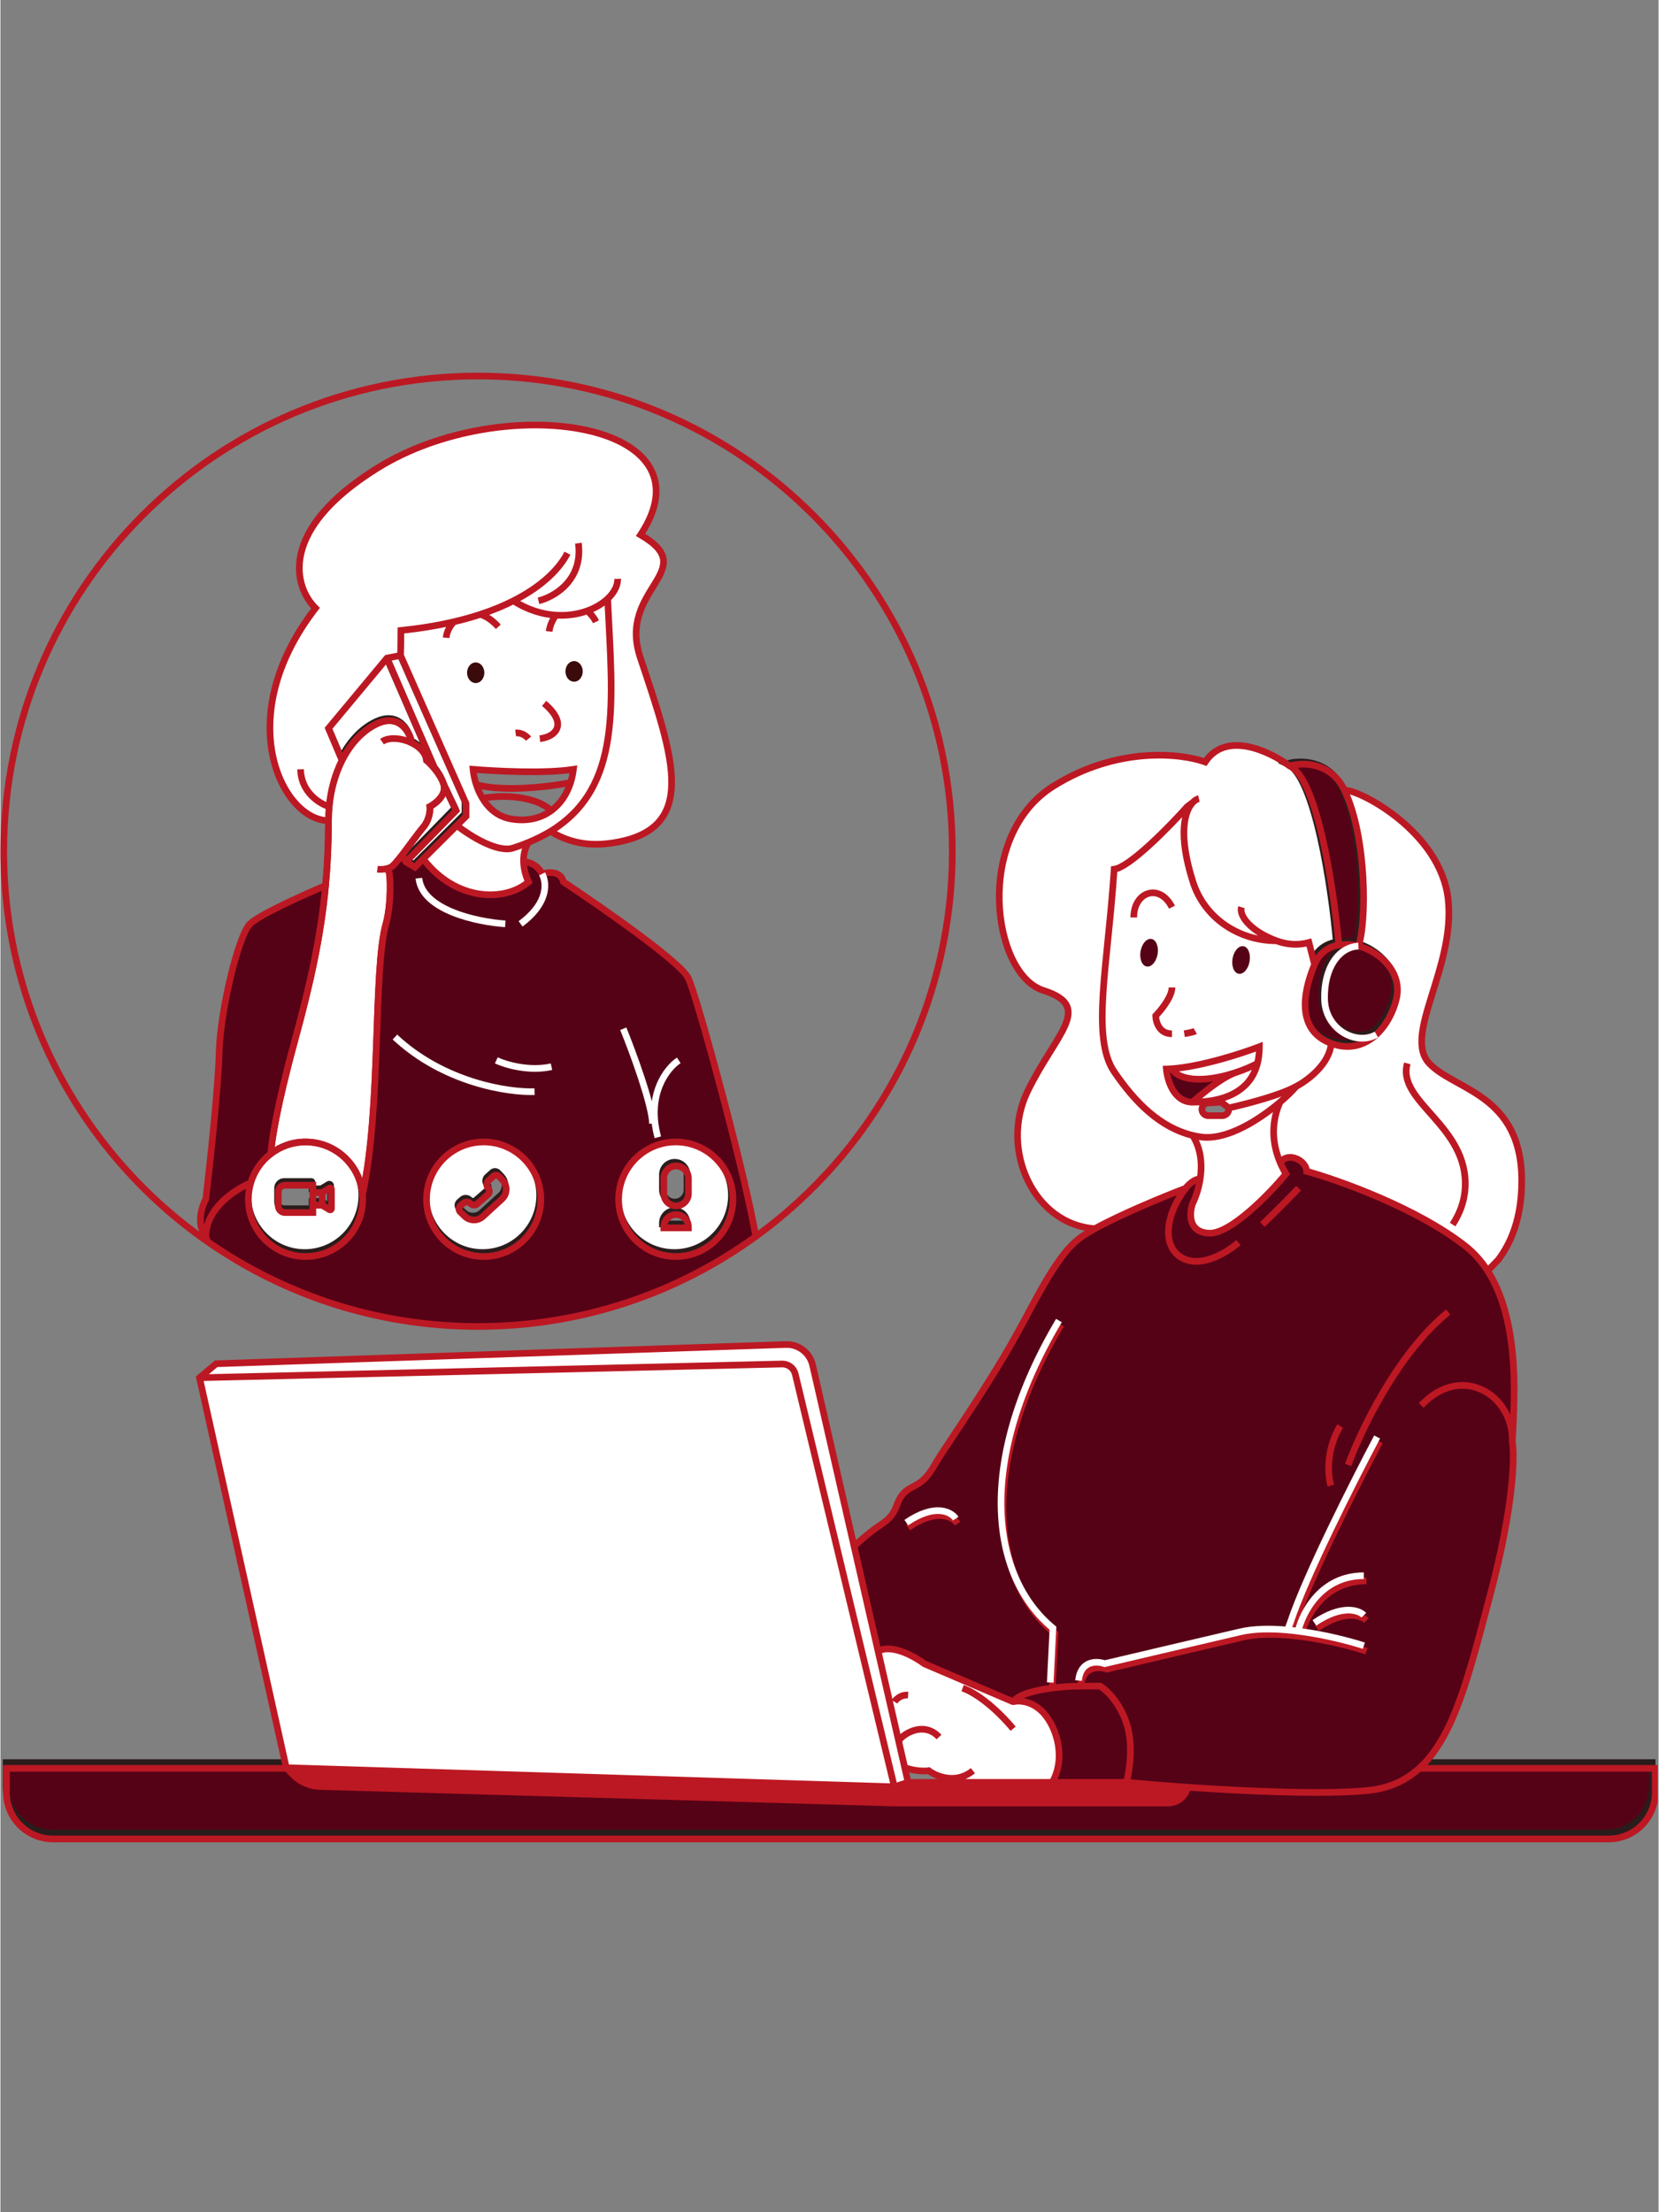 <svg xmlns="http://www.w3.org/2000/svg" xmlns:xlink="http://www.w3.org/1999/xlink" width="300" zoomAndPan="magnify" viewBox="0 0 224.88 300" height="400" preserveAspectRatio="xMidYMid meet" version="1.0"><rect x="0" y="0" width="224.88" height="300" fill="#808080" stroke="none"/><defs><clipPath id="id1"><path d="M 0 239 L 224.762 239 L 224.762 249.883 L 0 249.883 Z M 0 239 " clip-rule="nonzero"/></clipPath><clipPath id="id2"><path d="M 0 234 L 224.762 234 L 224.762 249.883 L 0 249.883 Z M 0 234 " clip-rule="nonzero"/></clipPath><clipPath id="id3"><path d="M 0 50.492 L 130 50.492 L 130 181 L 0 181 Z M 0 50.492 " clip-rule="nonzero"/></clipPath><clipPath id="id4"><path d="M 0 100 L 224.762 100 L 224.762 249.883 L 0 249.883 Z M 0 100 " clip-rule="nonzero"/></clipPath></defs><g clip-path="url(#id1)"><path fill="#560216" d="M 185.258 242.832 C 179.281 243.375 169.059 242.922 161.008 242.371 L 160.969 242.512 C 160.645 243.691 159.578 244.504 158.363 244.504 L 121.254 244.504 L 43.359 242.266 C 41.945 242.223 40.602 241.629 39.621 240.609 L 38.848 239.809 L 0.812 239.809 L 0.812 243.059 C 0.812 246.551 3.637 249.383 7.121 249.383 L 218.117 249.383 C 221.605 249.383 224.43 246.551 224.43 243.059 L 224.43 239.809 L 192.422 239.809 C 190.535 241.512 188.223 242.566 185.258 242.832 Z M 185.258 242.832 " fill-opacity="1" fill-rule="nonzero"/></g><g clip-path="url(#id2)"><path stroke-linecap="butt" transform="matrix(0.09, 0, 0, 0.09, -24.16, 17.394)" fill="none" stroke-linejoin="miter" d="M 2322.988 2495.987 C 2256.692 2501.998 2143.297 2496.981 2053.993 2490.883 L 2053.559 2492.44 C 2049.963 2505.501 2038.134 2514.497 2024.658 2514.497 L 1613.019 2514.497 L 748.968 2489.716 C 733.282 2489.24 718.376 2482.666 707.5 2471.378 L 698.921 2462.512 L 277.013 2462.512 L 277.013 2498.495 C 277.013 2537.16 308.341 2568.515 346.991 2568.515 L 2687.483 2568.515 C 2726.177 2568.515 2757.505 2537.16 2757.505 2498.495 L 2757.505 2462.512 L 2402.456 2462.512 C 2381.527 2481.369 2355.876 2493.046 2322.988 2495.987 Z M 2322.988 2495.987 " stroke="#2b1c1c" stroke-width="10" stroke-opacity="1" stroke-miterlimit="4"/></g><path fill="#bc1823" d="M 152.715 241.703 L 123.102 241.703 L 121.238 242.312 L 38.766 239.719 L 39.621 240.609 C 40.605 241.629 41.945 242.223 43.359 242.266 L 121.254 244.504 L 158.363 244.504 C 159.578 244.504 160.648 243.691 160.969 242.512 L 161.008 242.371 C 157.742 242.145 154.836 241.902 152.715 241.703 Z M 152.715 241.703 " fill-opacity="1" fill-rule="nonzero"/><path fill="#ffffff" d="M 121.883 236.387 L 110.152 185.133 C 109.766 183.445 108.242 182.27 106.516 182.328 L 29.254 184.938 L 27 186.836 L 106.004 184.973 C 106.852 184.953 107.602 185.527 107.801 186.355 L 121.238 242.312 L 123.102 241.703 Z M 121.883 236.387 " fill-opacity="1" fill-rule="nonzero"/><path fill="#ffffff" d="M 38.766 239.719 L 121.238 242.312 L 107.801 186.355 C 107.602 185.527 106.852 184.953 106.004 184.973 L 27 186.836 Z M 38.766 239.719 " fill-opacity="1" fill-rule="nonzero"/><path stroke-linecap="butt" transform="matrix(0.09, 0, 0, 0.09, -24.16, 17.394)" fill-opacity="1" fill="#ffffff" fill-rule="evenodd" stroke-linejoin="miter" d="M 726.999 1694.021 C 774.489 1694.021 813.01 1655.486 813.01 1607.999 C 813.01 1605.145 812.88 1602.333 812.577 1599.566 C 808.374 1556.014 771.629 1522.02 726.999 1522.02 C 707.457 1522.02 689.432 1528.508 675.003 1539.493 C 660.573 1550.435 649.741 1565.831 644.498 1583.65 C 642.201 1591.348 640.988 1599.522 640.988 1607.999 C 640.988 1655.486 679.509 1694.021 726.999 1694.021 Z M 686.008 1597.014 C 686.008 1591.478 690.471 1586.98 696.018 1586.98 L 737.008 1586.98 C 737.572 1586.98 738.005 1587.456 738.005 1588.018 L 738.005 1598.009 L 752.001 1598.009 L 762.963 1591.348 C 764.306 1590.527 765.996 1591.478 765.996 1593.035 L 765.996 1621.969 C 765.996 1623.525 764.306 1624.477 762.963 1623.655 L 752.001 1616.995 L 738.005 1616.995 L 738.005 1626.985 C 738.005 1627.548 737.572 1627.98 737.008 1627.98 L 696.018 1627.98 C 690.471 1627.98 686.008 1623.525 686.008 1617.99 Z M 686.008 1597.014 " stroke="#2b1c1c" stroke-width="10" stroke-opacity="1" stroke-miterlimit="4"/><path stroke-linecap="butt" transform="matrix(0.09, 0, 0, 0.09, -24.16, 17.394)" fill-opacity="1" fill="#ffffff" fill-rule="evenodd" stroke-linejoin="miter" d="M 1369.979 1607.999 C 1369.979 1655.486 1331.501 1694.021 1284.011 1694.021 C 1236.521 1694.021 1198.001 1655.486 1198.001 1607.999 C 1198.001 1599.522 1199.214 1591.348 1201.51 1583.65 C 1206.753 1565.831 1217.586 1550.435 1232.015 1539.493 C 1246.444 1528.508 1264.469 1522.02 1284.011 1522.02 C 1331.501 1522.02 1369.979 1560.512 1369.979 1607.999 Z M 1302.99 1599.479 L 1302.99 1576.514 C 1302.99 1566.264 1294.714 1558.003 1284.488 1558.003 C 1274.262 1558.003 1265.986 1566.264 1265.986 1576.514 L 1265.986 1599.479 C 1265.986 1609.729 1274.262 1617.99 1284.488 1617.99 C 1294.714 1617.99 1302.99 1609.729 1302.99 1599.479 Z M 1284.488 1631.008 C 1274.262 1631.008 1265.986 1639.268 1265.986 1649.518 L 1265.986 1650.989 L 1302.99 1650.989 L 1302.99 1649.518 C 1302.99 1639.268 1294.714 1631.008 1284.488 1631.008 Z M 1284.488 1631.008 " stroke="#2b1c1c" stroke-width="10" stroke-opacity="1" stroke-miterlimit="4"/><path stroke-linecap="butt" transform="matrix(0.09, 0, 0, 0.09, -24.16, 17.394)" fill-opacity="1" fill="#ffffff" fill-rule="evenodd" stroke-linejoin="miter" d="M 1081.008 1607.999 C 1081.008 1655.486 1042.488 1694.021 994.998 1694.021 C 947.507 1694.021 908.987 1655.486 908.987 1607.999 C 908.987 1599.522 910.2 1591.348 912.496 1583.65 C 917.739 1565.831 928.572 1550.435 943.001 1539.493 C 957.43 1528.508 975.456 1522.02 994.998 1522.02 C 1042.488 1522.02 1081.008 1560.512 1081.008 1607.999 Z M 966.486 1633.516 L 959.64 1626.985 C 957.127 1624.563 957.213 1620.498 959.813 1618.163 L 964.233 1614.227 C 967.439 1611.329 972.379 1611.502 975.369 1614.659 C 977.969 1617.341 982.258 1617.557 985.075 1615.092 L 1001.28 1601.036 C 1004.14 1598.571 1004.357 1594.203 1001.8 1591.478 C 998.724 1588.191 998.941 1583.044 1002.277 1580.06 L 1009.687 1573.4 C 1012.07 1571.238 1015.796 1571.367 1018.006 1573.703 L 1023.292 1579.195 C 1031.092 1587.326 1030.658 1600.258 1022.339 1607.826 L 993.828 1633.862 C 986.071 1640.998 974.069 1640.825 966.486 1633.516 Z M 966.486 1633.516 " stroke="#2b1c1c" stroke-width="10" stroke-opacity="1" stroke-miterlimit="4"/><path fill="#ffffff" d="M 52.422 89.242 L 44.488 98.773 L 46.324 103.109 C 47.465 100.848 49.078 99.105 50.98 98.188 C 54.047 96.703 55.441 99.164 55.758 100.578 L 55.758 100.727 C 56.84 101.246 57.707 102.09 57.785 103.109 C 58.074 103.355 58.52 103.793 58.953 104.328 Z M 52.422 89.242 " fill-opacity="1" fill-rule="nonzero"/><path fill="#ffffff" d="M 54.266 88.883 L 52.422 89.242 L 58.953 104.328 C 59.445 104.938 59.918 105.676 60.129 106.406 L 61.797 109.926 L 54.992 116.883 L 56.207 117.605 L 63.148 110.695 L 63.148 108.98 Z M 54.266 88.883 " fill-opacity="1" fill-rule="nonzero"/><path fill="#ffffff" d="M 60.129 106.406 C 60.527 107.777 59.031 108.965 58.238 109.387 C 58.297 109.898 58.199 111.172 57.336 112.184 C 56.68 112.953 55.488 114.637 54.484 115.934 L 54.992 116.883 L 61.797 109.926 Z M 60.129 106.406 " fill-opacity="1" fill-rule="nonzero"/><path stroke-linecap="butt" transform="matrix(0.09, 0, 0, 0.09, -24.16, 17.394)" fill="none" stroke-linejoin="miter" d="M 849.494 795.481 L 869.946 791.502 L 968.479 1014.018 L 968.479 1033.004 L 891.481 1109.512 L 878.005 1101.511 M 849.494 795.481 L 761.49 901.008 L 781.855 949.015 C 794.508 923.974 812.403 904.685 833.505 894.521 C 867.52 878.087 882.988 905.333 886.498 920.989 L 886.498 922.633 C 898.501 928.385 908.12 937.727 908.987 949.015 C 912.193 951.739 917.133 956.583 921.942 962.508 M 849.494 795.481 L 921.942 962.508 M 934.985 985.517 C 939.405 1000.697 922.809 1013.845 914.013 1018.516 C 914.663 1024.181 913.58 1038.281 904.004 1049.482 C 896.724 1058.002 883.508 1076.642 872.373 1091.001 L 878.005 1101.511 M 934.985 985.517 L 953.487 1024.484 L 878.005 1101.511 M 934.985 985.517 C 932.645 977.429 927.359 969.255 921.942 962.508 " stroke="#2b1c1c" stroke-width="10" stroke-opacity="1" stroke-miterlimit="4"/><path fill="#ffffff" d="M 55.758 100.578 C 55.441 99.164 54.047 96.703 50.98 98.188 C 49.078 99.105 47.465 100.848 46.324 103.109 C 45.41 104.918 44.797 107.062 44.578 109.387 C 44.52 110.004 44.488 110.641 44.488 111.281 C 44.488 114.379 44.355 117.27 44.094 120.09 C 43.453 126.973 42.035 133.402 39.891 141.223 C 37.477 150.039 36.75 154.891 36.691 156.215 L 36.691 156.441 C 37.992 155.449 39.617 154.863 41.379 154.863 C 45.402 154.863 48.715 157.934 49.094 161.867 L 49.133 161.859 C 51.656 150.301 50.527 131.422 52.289 125.281 C 52.965 122.918 53.023 118.23 52.512 117.777 C 52.672 117.734 52.824 117.68 52.965 117.605 C 53.266 117.445 53.836 116.77 54.484 115.934 C 55.488 114.637 56.68 112.953 57.336 112.184 C 58.199 111.172 58.297 109.898 58.238 109.387 C 59.031 108.965 60.527 107.777 60.129 106.406 C 59.918 105.676 59.441 104.938 58.953 104.328 C 58.52 103.793 58.074 103.355 57.785 103.109 C 57.707 102.09 56.84 101.246 55.758 100.727 Z M 55.758 100.578 " fill-opacity="1" fill-rule="nonzero"/><path fill="#bc1823" d="M 50.98 98.188 L 50.785 97.777 Z M 55.758 100.578 L 56.207 100.578 L 56.207 100.531 L 56.199 100.48 Z M 46.324 103.109 L 46.727 103.312 Z M 57.785 103.109 L 57.336 103.145 L 57.352 103.332 L 57.496 103.453 Z M 55.758 100.727 L 55.309 100.727 L 55.309 101.012 L 55.562 101.133 Z M 60.129 106.406 L 59.699 106.531 Z M 58.238 109.387 L 58.027 108.984 L 57.754 109.129 L 57.789 109.438 Z M 57.336 112.184 L 56.992 111.891 Z M 52.965 117.605 L 52.754 117.207 Z M 39.891 141.223 L 39.457 141.105 Z M 36.691 156.215 L 36.242 156.195 L 36.242 156.215 Z M 49.133 161.859 L 49.211 162.305 L 49.508 162.254 L 49.574 161.957 Z M 52.289 125.281 L 52.723 125.406 Z M 52.512 117.777 L 52.395 117.344 L 51.59 117.562 L 52.215 118.117 Z M 44.094 120.09 L 43.645 120.047 Z M 36.691 156.441 L 36.242 156.441 L 36.242 157.352 L 36.965 156.801 Z M 54.484 115.934 L 54.129 115.656 Z M 58.953 104.328 L 59.301 104.043 Z M 44.578 109.387 L 45.027 109.426 Z M 49.094 161.867 L 48.645 161.91 L 48.691 162.398 L 49.172 162.312 Z M 51.176 98.594 C 51.887 98.25 52.469 98.148 52.941 98.188 C 53.41 98.223 53.797 98.398 54.121 98.652 C 54.785 99.172 55.172 100.031 55.316 100.676 L 56.199 100.48 C 56.027 99.711 55.559 98.633 54.68 97.941 C 54.23 97.59 53.676 97.336 53.012 97.285 C 52.348 97.234 51.605 97.379 50.785 97.777 Z M 46.727 103.312 C 47.836 101.117 49.383 99.457 51.176 98.594 L 50.785 97.777 C 48.773 98.75 47.098 100.578 45.922 102.902 Z M 55.562 101.133 C 56.594 101.629 57.277 102.367 57.336 103.145 L 58.234 103.074 C 58.137 101.812 57.09 100.867 55.953 100.32 Z M 55.309 100.578 L 55.309 100.727 L 56.207 100.727 L 56.207 100.578 Z M 59.699 106.531 C 59.836 107.016 59.66 107.504 59.281 107.965 C 58.906 108.43 58.387 108.797 58.027 108.984 L 58.449 109.785 C 58.887 109.555 59.512 109.117 59.98 108.539 C 60.449 107.961 60.82 107.168 60.562 106.277 Z M 57.789 109.438 C 57.84 109.863 57.754 111 56.992 111.891 L 57.676 112.48 C 58.645 111.348 58.754 109.93 58.684 109.332 Z M 39.457 141.105 C 37.039 149.926 36.305 154.816 36.242 156.195 L 37.141 156.238 C 37.199 154.965 37.91 150.152 40.328 141.344 Z M 49.574 161.957 C 50.844 156.129 51.195 148.48 51.449 141.555 C 51.574 138.086 51.68 134.797 51.859 131.992 C 52.039 129.176 52.297 126.891 52.723 125.406 L 51.855 125.156 C 51.398 126.746 51.141 129.121 50.957 131.934 C 50.777 134.754 50.672 138.062 50.547 141.523 C 50.293 148.465 49.945 156.031 48.691 161.766 Z M 52.754 117.207 C 52.648 117.262 52.527 117.305 52.395 117.344 L 52.629 118.215 C 52.812 118.164 53 118.098 53.176 118.004 Z M 52.723 125.406 C 53.074 124.172 53.262 122.363 53.297 120.824 C 53.312 120.051 53.297 119.328 53.238 118.762 C 53.207 118.48 53.168 118.227 53.113 118.02 C 53.086 117.918 53.055 117.816 53.012 117.723 C 52.973 117.637 52.91 117.527 52.812 117.441 L 52.215 118.117 C 52.18 118.086 52.176 118.066 52.191 118.102 C 52.207 118.129 52.223 118.176 52.242 118.25 C 52.277 118.395 52.312 118.598 52.34 118.855 C 52.395 119.371 52.41 120.055 52.395 120.805 C 52.359 122.312 52.176 124.031 51.855 125.156 Z M 44.039 111.281 C 44.039 114.363 43.906 117.242 43.645 120.047 L 44.543 120.129 C 44.805 117.297 44.941 114.391 44.941 111.281 Z M 43.645 120.047 C 43.008 126.895 41.598 133.297 39.457 141.105 L 40.324 141.344 C 42.473 133.512 43.895 127.051 44.543 120.129 Z M 36.965 156.801 C 38.191 155.867 39.719 155.312 41.379 155.312 L 41.379 154.41 C 39.516 154.41 37.797 155.031 36.418 156.082 Z M 36.242 156.215 L 36.242 156.441 L 37.141 156.441 L 37.141 156.215 Z M 56.992 111.891 C 56.328 112.668 55.105 114.395 54.129 115.656 L 54.84 116.211 C 55.871 114.879 57.027 113.238 57.676 112.48 Z M 54.129 115.656 C 53.805 116.074 53.508 116.441 53.258 116.723 C 53.133 116.863 53.023 116.977 52.93 117.062 C 52.832 117.152 52.777 117.195 52.754 117.207 L 53.176 118.004 C 53.305 117.938 53.43 117.832 53.543 117.723 C 53.664 117.613 53.797 117.477 53.93 117.324 C 54.203 117.02 54.516 116.633 54.844 116.211 Z M 57.492 103.453 C 57.762 103.68 58.188 104.098 58.602 104.609 L 59.301 104.043 C 58.852 103.484 58.387 103.027 58.078 102.766 Z M 58.602 104.609 C 59.078 105.203 59.512 105.883 59.699 106.531 L 60.562 106.277 C 60.328 105.465 59.809 104.672 59.301 104.043 Z M 44.941 111.281 C 44.941 110.652 44.969 110.035 45.027 109.426 L 44.129 109.344 C 44.07 109.977 44.039 110.625 44.039 111.281 Z M 45.027 109.426 C 45.238 107.156 45.84 105.07 46.727 103.312 L 45.922 102.902 C 44.98 104.77 44.352 106.969 44.129 109.344 Z M 41.379 155.312 C 45.168 155.312 48.289 158.207 48.648 161.91 L 49.543 161.824 C 49.141 157.664 45.637 154.41 41.379 154.41 Z M 49.051 161.418 L 49.016 161.422 L 49.176 162.312 L 49.211 162.305 Z M 49.051 161.418 " fill-opacity="1" fill-rule="nonzero"/><path fill="#ffffff" d="M 74.629 112.723 C 84.41 106.742 83.02 95.227 82.352 81.203 C 81.648 81.863 80.703 82.438 79.586 82.84 C 78.344 83.289 76.891 83.523 75.336 83.422 C 73.5 83.305 71.523 82.723 69.574 81.477 C 68.266 82.137 66.773 82.762 65.086 83.316 C 63.977 83.68 62.781 84.02 61.496 84.32 C 59.359 84.82 56.973 85.223 54.316 85.496 C 54.316 86.715 54.297 87.844 54.266 88.883 L 63.148 108.98 L 63.148 110.695 L 61.895 111.945 C 63.641 113.316 67.457 115.699 69.574 114.984 C 70.293 114.742 70.977 114.504 71.625 114.234 C 72.727 113.781 73.727 113.273 74.629 112.723 Z M 64.098 104.328 C 67.055 104.582 73.922 104.941 77.711 104.328 C 77.633 104.961 77.504 105.566 77.324 106.133 C 76.816 107.727 75.918 109.039 74.707 109.926 C 73.27 110.98 71.402 111.438 69.234 111.055 C 67.41 110.738 66.176 109.582 65.375 108.258 C 65.012 107.652 64.738 107.016 64.535 106.406 C 64.281 105.625 64.145 104.891 64.098 104.328 Z M 64.098 104.328 " fill-opacity="1" fill-rule="evenodd"/><path fill="#ffffff" d="M 57.336 116.484 C 61.797 122.301 68.516 122.301 71.625 119.59 C 71.336 119.031 70.984 118.008 70.949 116.883 C 70.922 116.004 71.086 115.066 71.625 114.234 C 70.977 114.504 70.293 114.742 69.574 114.984 C 67.457 115.699 63.641 113.316 61.895 111.945 Z M 57.336 116.484 " fill-opacity="1" fill-rule="nonzero"/><path fill="#560216" d="M 52.289 125.281 C 50.527 131.422 51.656 150.301 49.133 161.859 L 49.094 161.867 C 49.121 162.117 49.133 162.371 49.133 162.629 C 49.133 166.918 45.66 170.398 41.379 170.398 C 37.098 170.398 33.625 166.918 33.625 162.629 C 33.625 161.863 33.734 161.125 33.941 160.43 L 33.852 160.461 C 31.852 161.273 27.855 163.855 27.855 167.688 L 28.066 168.363 C 38.477 175.625 51.129 179.879 64.773 179.879 C 78.848 179.879 91.867 175.352 102.457 167.668 L 102.102 165.879 C 100.543 157.625 94.461 135 93.262 132.598 C 92.18 130.43 81.539 123.023 76.355 119.59 C 75.996 118.074 74.277 118.238 73.465 118.508 C 72.957 117.512 72 116.883 70.949 116.883 C 70.984 118.008 71.336 119.031 71.625 119.59 C 68.516 122.301 61.797 122.301 57.336 116.484 L 56.207 117.605 L 54.992 116.883 L 54.484 115.934 C 53.836 116.77 53.266 117.445 52.965 117.605 C 52.824 117.68 52.672 117.734 52.512 117.777 C 53.023 118.23 52.965 122.918 52.289 125.281 Z M 65.539 170.398 C 69.82 170.398 73.293 166.918 73.293 162.629 C 73.293 158.34 69.82 154.863 65.539 154.863 C 63.777 154.863 62.152 155.449 60.852 156.441 C 59.551 157.43 58.574 158.82 58.102 160.43 C 57.895 161.125 57.785 161.863 57.785 162.629 C 57.785 166.918 61.258 170.398 65.539 170.398 Z M 91.594 170.398 C 95.875 170.398 99.344 166.918 99.344 162.629 C 99.344 158.34 95.875 154.863 91.594 154.863 C 89.832 154.863 88.207 155.449 86.906 156.441 C 85.605 157.43 84.629 158.82 84.156 160.43 C 83.949 161.125 83.84 161.863 83.84 162.629 C 83.84 166.918 87.312 170.398 91.594 170.398 Z M 91.594 170.398 " fill-opacity="1" fill-rule="evenodd"/><path fill="#560216" d="M 36.691 156.215 C 36.75 154.891 37.477 150.039 39.891 141.223 C 42.035 133.402 43.453 126.973 44.094 120.09 C 41.203 121.309 35.113 124.055 33.852 125.281 C 32.273 126.816 29.793 137.113 29.66 142.805 C 29.551 147.355 28.414 157.887 27.855 162.582 C 27.301 163.605 26.523 166.062 27.855 167.688 C 27.855 163.855 31.852 161.273 33.852 160.461 L 33.941 160.43 C 34.414 158.82 35.391 157.43 36.691 156.441 Z M 36.691 156.215 " fill-opacity="1" fill-rule="nonzero"/><path fill="#ffffff" d="M 86.816 72.535 C 96.957 57.18 68.199 52.891 51.16 63.457 C 37.531 71.91 39.863 79.656 42.73 82.469 C 31.148 97.465 38.27 111.281 44.488 111.281 C 44.488 110.641 44.52 110.004 44.578 109.387 C 44.797 107.062 45.41 104.918 46.324 103.109 L 44.488 98.773 L 52.422 89.242 L 54.266 88.883 C 54.297 87.844 54.316 86.715 54.316 85.496 C 56.973 85.223 59.359 84.82 61.496 84.32 C 62.781 84.02 63.977 83.684 65.086 83.316 C 66.773 82.762 68.266 82.141 69.574 81.477 C 71.523 82.723 73.5 83.305 75.336 83.426 C 76.891 83.523 78.344 83.289 79.586 82.84 C 80.703 82.438 81.648 81.863 82.352 81.203 C 83.02 95.227 84.41 106.742 74.629 112.723 L 74.734 112.816 C 76.824 114.078 79.348 114.754 82.352 114.398 C 95.02 112.906 91.402 102.766 86.816 89.289 C 83.582 79.785 95.242 77.41 86.816 72.535 Z M 86.816 72.535 " fill-opacity="1" fill-rule="nonzero"/><path fill="#ffffff" d="M 141.129 231.949 C 139.617 230.578 137.977 230.594 137.344 230.777 L 125.309 225.629 C 123.988 224.633 120.883 222.898 119.043 223.91 L 122.645 239.719 C 124.133 240.219 125.406 240.203 125.895 240.125 C 126.527 240.602 127.754 241.191 129.141 241.16 L 129.141 241.703 L 142.656 241.703 C 144.68 238.09 143.023 233.664 141.129 231.949 Z M 141.129 231.949 " fill-opacity="1" fill-rule="nonzero"/><path fill="#ffffff" d="M 151.047 145.332 C 147.891 140.68 150.191 130.883 151.047 117.875 C 153.137 117.621 158.531 112.109 160.965 109.387 L 161.73 108.801 C 160.629 109.926 159.645 113.035 161.73 119.59 C 163.305 124.539 167.984 127.586 173.066 127.586 C 174.395 128.074 175.898 128.254 177.461 127.812 L 178.227 130.793 C 178.875 129.219 180.102 128.391 181.52 128.148 C 180.871 120.777 178.633 105.609 174.848 103.875 C 172.203 101.902 166.211 99.035 163.398 103.332 C 160.168 102.16 151.535 101.168 142.844 106.586 C 131.98 113.359 134.504 132.102 141.445 134.312 C 148.387 136.527 143.07 140.184 139.281 148.043 C 135.496 155.898 140.141 166.062 148.434 166.621 C 152.02 164.637 157.855 162.238 160.738 161.141 C 161.055 160.719 161.891 159.875 162.711 159.875 C 162.992 158.023 162.875 155.84 161.684 153.969 C 157.391 152.941 153.953 149.617 151.047 145.332 Z M 151.047 145.332 " fill-opacity="1" fill-rule="nonzero"/><path fill="#ffffff" d="M 175.75 147.32 C 175.309 147.844 174.531 148.621 173.539 149.465 C 172.09 152.73 172.719 155.676 173.566 157.66 C 174.621 156.125 177.102 157.344 177.145 158.836 C 181.578 160.07 192.082 163.82 198.645 168.953 C 199.871 169.906 200.875 171.059 201.699 172.34 L 203.176 170.805 C 204.793 168.641 206 165.711 206.266 161.816 C 207.168 148.402 197.383 148.043 193.777 144.203 C 190.172 140.363 197.34 131.199 196.348 121.984 C 195.355 112.773 184.176 106.992 182.285 107.172 C 185.355 113.629 185.289 125.172 184.176 128.297 C 187.277 129.113 190.164 132 189.316 135.488 C 188.879 137.281 187.945 139.062 186.609 140.293 C 185.055 141.73 182.957 142.418 180.48 141.492 C 180.266 144.312 177.234 146.551 175.75 147.32 Z M 175.75 147.32 " fill-opacity="1" fill-rule="nonzero"/><path fill="#560216" d="M 189.316 135.488 C 190.164 132 187.277 129.113 184.176 128.297 C 181.426 128.441 179.488 131.332 179.578 135.488 C 179.668 139.641 183.906 141.848 186.609 140.293 C 187.945 139.062 188.879 137.281 189.316 135.488 Z M 189.316 135.488 " fill-opacity="1" fill-rule="nonzero"/><path fill="#560216" d="M 182.285 107.172 C 180.445 103.309 176.559 103.363 174.848 103.875 C 178.633 105.609 180.871 120.777 181.52 128.148 C 182.363 128 183.281 128.062 184.176 128.297 C 185.289 125.172 185.355 113.629 182.285 107.172 Z M 182.285 107.172 " fill-opacity="1" fill-rule="nonzero"/><path fill="#560216" d="M 178.227 130.793 C 176.531 134.863 175.883 139.777 180.48 141.492 C 182.957 142.418 185.055 141.73 186.609 140.293 C 183.906 141.848 179.668 139.641 179.578 135.488 C 179.488 131.332 181.426 128.441 184.176 128.297 C 183.281 128.062 182.363 128 181.52 128.148 C 180.102 128.391 178.879 129.219 178.227 130.793 Z M 178.227 130.793 " fill-opacity="1" fill-rule="nonzero"/><path stroke-linecap="butt" transform="matrix(0.09, 0, 0, 0.09, -24.16, 17.394)" fill="none" stroke-linejoin="miter" d="M 2310.985 1227.884 C 2345.39 1236.923 2377.411 1268.884 2368.008 1307.505 C 2363.155 1327.357 2352.799 1347.078 2337.98 1360.702 M 2310.985 1227.884 C 2280.481 1229.484 2258.989 1261.488 2259.985 1307.505 C 2260.982 1353.479 2307.996 1377.915 2337.98 1360.702 M 2310.985 1227.884 C 2301.063 1225.289 2290.88 1224.597 2281.521 1226.241 M 2310.985 1227.884 C 2323.334 1193.285 2324.071 1065.484 2290.013 993.994 C 2269.605 951.22 2226.491 951.826 2207.512 957.492 C 2249.499 976.694 2274.328 1144.63 2281.521 1226.241 M 2337.98 1360.702 C 2320.735 1376.617 2297.466 1384.229 2269.995 1373.979 C 2218.995 1354.993 2226.188 1300.586 2244.993 1255.52 C 2252.229 1238.091 2265.792 1228.922 2281.521 1226.241 " stroke="#2b1c1c" stroke-width="10" stroke-opacity="1" stroke-miterlimit="4"/><path fill="#ffffff" d="M 151.047 117.875 C 150.191 130.883 147.891 140.68 151.047 145.332 C 153.953 149.617 157.391 152.941 161.684 153.969 C 162.055 154.059 162.43 154.129 162.812 154.184 C 166.359 154.68 170.781 151.809 173.539 149.465 C 174.531 148.621 175.309 147.844 175.75 147.32 C 173.668 148.484 169.359 149.625 166.598 150.246 L 166.598 150.391 C 166.598 150.891 166.195 151.293 165.695 151.293 L 163.805 151.293 C 163.332 151.293 162.945 150.906 162.945 150.434 C 162.945 149.977 163.301 149.602 163.754 149.574 L 165.395 149.477 C 165.504 149.469 165.609 149.5 165.695 149.562 L 166.598 150.246 C 169.359 149.625 173.648 148.449 175.75 147.32 C 177.223 146.527 180.266 144.312 180.48 141.492 C 175.883 139.777 176.516 134.855 178.227 130.793 L 177.461 127.812 C 175.898 128.254 174.395 128.074 173.066 127.586 C 167.984 127.586 163.305 124.539 161.73 119.59 C 159.645 113.035 160.629 109.926 161.73 108.801 L 160.965 109.387 C 158.531 112.109 153.137 117.621 151.047 117.875 Z M 161.684 149.465 C 159.125 149.465 158.242 146.469 158.125 144.973 C 158.371 144.965 158.629 144.953 158.891 144.934 C 162.922 144.629 168.387 142.852 170.746 141.945 C 170.746 142.789 170.652 143.539 170.48 144.203 C 169.309 148.828 164.48 149.465 161.684 149.465 Z M 161.684 149.465 " fill-opacity="1" fill-rule="evenodd"/><path fill="#ffffff" d="M 162.812 154.184 C 162.43 154.129 162.055 154.059 161.684 153.969 C 162.875 155.84 162.992 158.023 162.711 159.875 C 162.5 161.27 162.059 162.477 161.684 163.215 C 161.234 164.512 161.055 167.125 163.938 167.234 C 166.824 167.344 172.082 161.922 174.352 159.195 C 174.105 158.789 173.824 158.27 173.566 157.66 C 172.719 155.676 172.09 152.73 173.539 149.465 C 170.781 151.809 166.359 154.68 162.812 154.184 Z M 162.812 154.184 " fill-opacity="1" fill-rule="nonzero"/><path fill="#560216" d="M 158.125 144.973 C 158.242 146.469 159.125 149.465 161.684 149.465 C 162.797 148.449 165.488 146.234 167.363 145.504 C 166.16 145.895 164.758 146.227 163.352 146.328 C 160.324 146.543 159.117 145.488 158.891 144.934 C 158.629 144.953 158.371 144.965 158.125 144.973 Z M 158.125 144.973 " fill-opacity="1" fill-rule="nonzero"/><path fill="#ffffff" d="M 161.684 149.465 C 164.48 149.465 169.309 148.828 170.48 144.203 C 169.887 144.535 168.754 145.059 167.363 145.504 C 165.488 146.234 162.797 148.449 161.684 149.465 Z M 161.684 149.465 " fill-opacity="1" fill-rule="nonzero"/><path fill="#ffffff" d="M 170.746 141.945 C 168.387 142.852 162.922 144.629 158.891 144.934 C 159.117 145.488 160.324 146.543 163.352 146.328 C 164.758 146.227 166.16 145.895 167.363 145.504 C 168.754 145.055 169.887 144.535 170.48 144.203 C 170.652 143.539 170.746 142.789 170.746 141.945 Z M 170.746 141.945 " fill-opacity="1" fill-rule="nonzero"/><path fill="#560216" d="M 163.938 167.234 C 161.055 167.125 161.234 164.512 161.684 163.215 C 162.059 162.477 162.5 161.27 162.711 159.875 C 161.891 159.875 161.055 160.719 160.738 161.141 C 157.855 162.238 152.02 164.637 148.434 166.621 C 147.754 166.996 147.156 167.355 146.676 167.688 C 142.891 170.309 140.141 177.172 136.219 183.766 C 132.297 190.355 127.699 196.906 126.934 198.262 C 126.164 199.613 125.488 200.652 124.273 201.332 C 123.055 202.008 122.242 202.281 121.566 204.133 C 120.891 205.984 119.898 206.391 118.637 207.293 C 117.629 208.016 116.305 209.188 115.773 209.688 L 119.223 224.77 L 119.043 223.91 C 120.883 222.898 123.988 224.633 125.309 225.629 L 137.344 230.777 C 138.062 229.777 140.379 229.203 142.656 228.91 C 144.086 228.727 145.504 228.652 146.496 228.652 L 149.152 228.652 C 149.934 229.121 151.742 230.777 152.715 233.664 C 153.688 236.555 153.121 240.23 152.715 241.703 C 154.836 241.902 157.742 242.145 161.008 242.371 C 169.059 242.926 179.281 243.375 185.258 242.832 C 188.223 242.566 190.535 241.512 192.422 239.809 C 197.215 235.465 199.227 226.887 202.07 216.188 C 205.246 204.266 205.379 197.434 205.047 195.504 C 205.199 191.238 206.398 179.648 201.699 172.34 C 200.875 171.059 199.871 169.906 198.645 168.953 C 192.082 163.82 181.578 160.07 177.145 158.836 C 177.102 157.344 174.621 156.125 173.566 157.66 C 173.824 158.27 174.105 158.789 174.352 159.195 C 172.082 161.922 166.824 167.344 163.938 167.234 Z M 163.938 167.234 " fill-opacity="1" fill-rule="nonzero"/><path fill="#560216" d="M 146.496 228.652 C 145.504 228.652 144.086 228.727 142.656 228.91 C 140.379 229.203 138.062 229.777 137.344 230.777 C 137.977 230.594 139.617 230.578 141.129 231.949 C 143.023 233.664 144.68 238.09 142.656 241.703 L 152.715 241.703 C 153.121 240.23 153.688 236.555 152.715 233.664 C 151.742 230.777 149.934 229.121 149.152 228.652 Z M 146.496 228.652 " fill-opacity="1" fill-rule="nonzero"/><g clip-path="url(#id3)"><path fill="#bc1823" d="M 86.816 72.535 L 86.438 72.285 L 86.176 72.684 L 86.59 72.926 Z M 51.16 63.457 L 50.922 63.074 Z M 42.73 82.469 L 43.086 82.746 L 43.332 82.43 L 43.047 82.148 Z M 86.816 89.289 L 87.242 89.145 L 87.242 89.141 Z M 82.352 114.398 L 82.406 114.848 Z M 74.734 112.816 L 74.438 113.156 L 74.469 113.18 L 74.504 113.203 Z M 54.316 85.496 L 54.27 85.047 L 53.863 85.09 L 53.863 85.496 Z M 69.574 81.477 L 69.371 81.074 Z M 82.352 81.203 L 82.043 80.871 Z M 69.574 114.984 L 69.438 114.555 L 69.43 114.559 L 69.426 114.559 Z M 74.629 112.723 L 74.395 112.336 Z M 77.711 104.328 L 78.156 104.383 L 78.23 103.785 L 77.637 103.883 Z M 64.098 104.328 L 64.137 103.879 L 63.602 103.832 L 63.648 104.367 Z M 69.234 111.055 L 69.156 111.5 Z M 61.496 84.32 L 61.395 83.879 Z M 65.086 83.316 L 64.945 82.887 Z M 52.422 89.242 L 52.336 88.801 L 52.18 88.832 L 52.078 88.953 Z M 63.148 108.98 L 63.602 108.98 L 63.602 108.883 L 63.562 108.797 Z M 44.488 98.773 L 44.145 98.484 L 43.969 98.695 L 44.074 98.949 Z M 50.98 98.188 L 50.785 97.777 Z M 55.758 100.578 L 56.207 100.578 L 56.207 100.531 L 56.199 100.48 Z M 46.324 103.109 L 46.727 103.312 Z M 57.785 103.109 L 57.336 103.145 L 57.352 103.332 L 57.496 103.453 Z M 60.129 106.406 L 59.699 106.531 Z M 58.238 109.387 L 58.027 108.984 L 57.754 109.129 L 57.789 109.438 Z M 57.336 112.184 L 56.992 111.891 Z M 52.965 117.605 L 52.754 117.207 Z M 39.891 141.223 L 39.457 141.105 Z M 36.691 156.215 L 36.242 156.195 L 36.242 156.215 Z M 49.133 161.859 L 49.211 162.305 L 49.508 162.254 L 49.574 161.957 Z M 52.289 125.281 L 52.723 125.406 Z M 33.852 160.461 L 33.699 160.035 L 33.688 160.039 L 33.684 160.043 Z M 27.855 162.582 L 28.254 162.801 L 28.293 162.723 L 28.305 162.637 Z M 29.66 142.805 L 30.109 142.816 Z M 33.852 125.281 L 34.164 125.605 Z M 36.691 156.441 L 36.965 156.801 Z M 33.941 160.43 L 34.375 160.555 Z M 63.148 110.695 L 63.469 111.016 L 63.602 110.883 L 63.602 110.695 Z M 56.207 117.605 L 55.98 117.992 L 56.277 118.172 L 56.527 117.926 Z M 54.992 116.883 L 54.594 117.094 L 54.652 117.207 L 54.762 117.27 Z M 54.484 115.934 L 54.129 115.656 Z M 61.797 109.926 L 62.121 110.242 L 62.34 110.02 L 62.207 109.734 Z M 71.625 119.59 L 71.922 119.934 L 72.188 119.699 L 72.027 119.387 Z M 70.949 116.883 L 70.5 116.895 Z M 73.465 118.508 L 73.062 118.711 L 73.238 119.059 L 73.605 118.938 Z M 76.355 119.59 L 75.918 119.695 L 75.961 119.871 L 76.109 119.969 Z M 60.852 156.441 L 61.125 156.801 Z M 58.102 160.43 L 58.535 160.555 Z M 86.906 156.441 L 87.18 156.801 Z M 84.156 160.43 L 84.59 160.555 Z M 28.066 168.363 L 27.809 168.734 Z M 102.102 165.879 L 101.656 165.965 L 101.66 165.969 Z M 102.457 167.668 L 102.719 168.035 Z M 77.324 106.133 L 77.754 106.27 Z M 65.375 108.258 L 64.992 108.488 Z M 44.578 109.387 L 45.027 109.426 Z M 42.371 160.73 L 42.82 160.73 L 42.82 160.281 L 42.371 160.281 Z M 42.371 164.434 L 42.371 164.887 L 42.82 164.887 L 42.82 164.434 Z M 62.352 164.344 L 62.043 164.668 Z M 62.969 164.934 L 63.281 164.609 Z M 65.434 164.965 L 65.738 165.301 Z M 68.004 162.613 L 67.703 162.281 Z M 68.09 160.027 L 68.418 159.715 Z M 67.613 159.531 L 67.289 159.844 Z M 62.766 163.191 L 63.066 163.527 Z M 62.367 163.547 L 62.066 163.211 Z M 66.863 159.504 L 66.562 159.168 Z M 66.195 160.105 L 66.496 160.441 Z M 89.969 166.512 L 89.52 166.512 L 89.52 166.965 L 89.969 166.965 Z M 93.305 166.512 L 93.305 166.965 L 93.758 166.965 L 93.758 166.512 Z M 64.645 163.27 L 64.348 162.93 Z M 44.621 164.043 L 44.855 163.656 Z M 44.621 161.125 L 44.387 160.738 Z M 66.105 162 L 65.812 161.656 Z M 87.191 72.785 C 89.785 68.852 89.961 65.508 88.297 62.91 C 86.664 60.359 83.344 58.68 79.273 57.832 C 71.109 56.141 59.543 57.727 50.922 63.074 L 51.398 63.84 C 59.816 58.621 71.148 57.07 79.09 58.719 C 83.07 59.543 86.102 61.152 87.539 63.398 C 88.945 65.594 88.914 68.539 86.438 72.285 Z M 50.922 63.074 C 44.055 67.332 41.117 71.469 40.32 74.977 C 39.516 78.496 40.883 81.289 42.414 82.793 L 43.047 82.148 C 41.707 80.836 40.477 78.348 41.199 75.18 C 41.922 72 44.637 68.035 51.398 63.84 Z M 42.375 82.195 C 36.512 89.781 35.352 97.117 36.492 102.59 C 37.062 105.32 38.203 107.594 39.625 109.188 C 41.043 110.781 42.766 111.734 44.488 111.734 L 44.488 110.832 C 43.105 110.832 41.605 110.055 40.301 108.586 C 38.996 107.125 37.918 105.004 37.375 102.406 C 36.297 97.223 37.367 90.152 43.09 82.746 Z M 86.59 72.926 C 88.668 74.129 89.352 75.098 89.461 75.934 C 89.574 76.809 89.105 77.727 88.355 78.949 C 86.902 81.328 84.668 84.473 86.391 89.438 L 87.242 89.141 C 85.672 84.625 87.652 81.828 89.125 79.422 C 89.844 78.25 90.516 77.062 90.355 75.816 C 90.188 74.539 89.176 73.379 87.039 72.145 Z M 86.387 89.434 C 87.516 92.812 88.586 95.965 89.363 98.82 C 90.145 101.676 90.617 104.203 90.574 106.34 C 90.527 108.465 89.965 110.164 88.707 111.426 C 87.441 112.695 85.414 113.582 82.301 113.949 L 82.406 114.848 C 85.625 114.469 87.883 113.531 89.348 112.062 C 90.816 110.586 91.426 108.633 91.477 106.359 C 91.523 104.09 91.02 101.461 90.234 98.582 C 89.449 95.695 88.367 92.516 87.242 89.145 Z M 82.301 113.949 C 79.395 114.293 76.973 113.641 74.969 112.43 L 74.504 113.203 C 76.672 114.516 79.297 115.211 82.406 114.848 Z M 77.938 73.723 C 78.246 76.109 77.461 77.805 76.371 78.973 C 75.27 80.156 73.84 80.805 72.871 81.039 L 73.082 81.918 C 74.188 81.652 75.785 80.926 77.031 79.59 C 78.289 78.238 79.176 76.277 78.832 73.605 Z M 69.777 81.879 C 73.824 79.832 76.195 77.379 77.301 75.223 L 76.496 74.812 C 75.5 76.758 73.293 79.086 69.371 81.074 Z M 82.66 81.531 C 83.594 80.656 84.184 79.582 84.156 78.484 L 83.254 78.508 C 83.273 79.262 82.863 80.102 82.043 80.871 Z M 75.031 112.477 L 74.926 112.383 L 74.332 113.062 L 74.438 113.156 Z M 81.902 81.223 C 82.238 88.266 82.746 94.59 81.965 99.914 C 81.188 105.203 79.141 109.438 74.395 112.336 L 74.863 113.109 C 79.902 110.027 82.051 105.516 82.855 100.047 C 83.656 94.609 83.137 88.164 82.801 81.18 Z M 53.863 85.496 C 53.863 86.711 53.848 87.836 53.812 88.867 L 54.715 88.895 C 54.746 87.852 54.766 86.719 54.766 85.496 Z M 77.637 103.883 C 73.914 104.484 67.098 104.133 64.137 103.875 L 64.059 104.777 C 67.016 105.031 73.934 105.395 77.781 104.773 Z M 73.449 95.73 C 75.113 97.152 75.262 98.098 75.059 98.613 C 74.949 98.895 74.711 99.145 74.359 99.344 C 74.008 99.543 73.566 99.672 73.105 99.723 L 73.207 100.621 C 73.762 100.559 74.324 100.398 74.801 100.129 C 75.277 99.859 75.691 99.473 75.898 98.941 C 76.328 97.844 75.754 96.512 74.035 95.043 Z M 69.926 99.852 C 70.219 99.816 70.504 99.895 70.75 100.031 C 71 100.172 71.188 100.348 71.273 100.457 L 71.977 99.891 C 71.82 99.695 71.543 99.438 71.184 99.238 C 70.82 99.039 70.344 98.887 69.809 98.957 Z M 61.168 84.008 C 60.512 84.695 60.078 85.586 59.996 86.449 L 60.895 86.531 C 60.953 85.898 61.285 85.195 61.82 84.633 Z M 54.363 85.945 C 57.035 85.672 59.441 85.266 61.598 84.758 L 61.395 83.879 C 59.277 84.375 56.91 84.773 54.27 85.043 Z M 61.598 84.758 C 62.895 84.457 64.102 84.117 65.227 83.746 L 64.945 82.887 C 63.848 83.25 62.668 83.582 61.395 83.879 Z M 65.227 83.746 C 66.934 83.184 68.449 82.555 69.777 81.879 L 69.371 81.074 C 68.086 81.727 66.613 82.34 64.945 82.887 Z M 67.855 84.695 C 66.988 83.73 66.094 83.152 65.215 82.887 L 64.953 83.75 C 65.641 83.957 66.402 84.434 67.188 85.301 Z M 74.867 85.676 C 74.926 85.121 75.207 84.344 75.695 83.699 L 74.977 83.152 C 74.395 83.922 74.047 84.855 73.973 85.586 Z M 69.332 81.855 C 71.344 83.145 73.395 83.75 75.309 83.875 L 75.363 82.973 C 73.605 82.859 71.699 82.301 69.816 81.094 Z M 75.309 83.875 C 76.926 83.98 78.438 83.734 79.742 83.266 L 79.434 82.414 C 78.246 82.844 76.859 83.07 75.363 82.973 Z M 79.742 83.266 C 80.906 82.844 81.906 82.242 82.66 81.531 L 82.043 80.871 C 81.391 81.484 80.5 82.031 79.434 82.414 Z M 79.301 83.191 C 79.828 83.621 80.199 84.172 80.371 84.52 L 81.18 84.121 C 80.961 83.676 80.516 83.016 79.871 82.492 Z M 52.508 89.688 L 54.352 89.324 L 54.18 88.441 L 52.336 88.801 Z M 63.562 108.797 L 54.676 88.699 L 53.852 89.066 L 62.738 109.164 Z M 52.078 88.953 L 44.145 98.484 L 44.836 99.062 L 52.77 89.535 Z M 51.176 98.594 C 51.887 98.25 52.469 98.148 52.941 98.188 C 53.41 98.223 53.797 98.398 54.121 98.652 C 54.785 99.172 55.172 100.031 55.316 100.676 L 56.199 100.48 C 56.027 99.711 55.559 98.633 54.68 97.941 C 54.23 97.59 53.676 97.336 53.012 97.285 C 52.348 97.234 51.605 97.379 50.785 97.777 Z M 46.727 103.312 C 47.836 101.117 49.383 99.457 51.176 98.594 L 50.785 97.777 C 48.773 98.75 47.098 100.578 45.922 102.902 Z M 44.074 98.949 L 45.91 103.285 L 46.738 102.934 L 44.906 98.598 Z M 52.008 100.949 C 52.359 100.699 52.902 100.578 53.566 100.613 C 54.219 100.645 54.93 100.828 55.562 101.133 L 55.953 100.32 C 55.219 99.965 54.391 99.75 53.613 99.711 C 52.84 99.668 52.066 99.801 51.488 100.207 Z M 55.562 101.133 C 56.594 101.629 57.277 102.367 57.336 103.145 L 58.234 103.074 C 58.137 101.812 57.09 100.867 55.953 100.32 Z M 55.309 100.578 L 55.309 100.727 L 56.207 100.727 L 56.207 100.578 Z M 59.699 106.531 C 59.836 107.016 59.66 107.504 59.281 107.965 C 58.906 108.43 58.387 108.797 58.027 108.984 L 58.449 109.785 C 58.887 109.555 59.512 109.117 59.98 108.539 C 60.449 107.961 60.82 107.168 60.562 106.277 Z M 57.789 109.438 C 57.84 109.863 57.754 111 56.992 111.891 L 57.676 112.48 C 58.645 111.348 58.754 109.93 58.684 109.332 Z M 39.457 141.105 C 37.039 149.926 36.305 154.816 36.242 156.195 L 37.141 156.238 C 37.199 154.965 37.91 150.152 40.328 141.344 Z M 49.574 161.957 C 50.844 156.129 51.195 148.48 51.449 141.555 C 51.574 138.086 51.68 134.797 51.859 131.992 C 52.039 129.176 52.297 126.891 52.723 125.406 L 51.855 125.156 C 51.398 126.746 51.141 129.121 50.957 131.934 C 50.777 134.754 50.672 138.062 50.547 141.523 C 50.293 148.465 49.945 156.031 48.691 161.766 Z M 52.754 117.207 C 52.648 117.262 52.527 117.305 52.395 117.344 L 52.629 118.215 C 52.812 118.164 53 118.098 53.176 118.004 Z M 52.395 117.344 C 51.934 117.469 51.41 117.457 51.172 117.426 L 51.059 118.324 C 51.379 118.363 52.023 118.379 52.629 118.215 Z M 52.723 125.406 C 53.074 124.172 53.262 122.363 53.297 120.824 C 53.312 120.051 53.297 119.328 53.238 118.762 C 53.207 118.48 53.168 118.227 53.113 118.02 C 53.086 117.918 53.055 117.816 53.012 117.723 C 52.973 117.637 52.91 117.527 52.812 117.441 L 52.215 118.117 C 52.18 118.086 52.176 118.066 52.191 118.102 C 52.207 118.129 52.223 118.176 52.242 118.25 C 52.277 118.395 52.312 118.598 52.34 118.855 C 52.395 119.371 52.41 120.055 52.395 120.805 C 52.359 122.312 52.176 124.031 51.855 125.156 Z M 28.309 167.688 C 28.309 165.938 29.219 164.445 30.422 163.266 C 31.621 162.086 33.066 161.27 34.02 160.879 L 33.684 160.043 C 32.637 160.469 31.086 161.348 29.789 162.621 C 28.492 163.895 27.406 165.605 27.406 167.688 Z M 28.203 167.398 C 27.641 166.715 27.504 165.832 27.598 164.957 C 27.688 164.078 27.996 163.266 28.254 162.801 L 27.461 162.367 C 27.16 162.922 26.805 163.852 26.699 164.863 C 26.594 165.875 26.738 167.035 27.508 167.973 Z M 28.305 162.637 C 28.859 157.945 30.004 147.391 30.109 142.816 L 29.207 142.793 C 29.102 147.32 27.965 157.828 27.41 162.531 Z M 30.109 142.816 C 30.176 140.016 30.824 136.051 31.652 132.59 C 32.066 130.863 32.523 129.27 32.973 128.02 C 33.199 127.395 33.418 126.863 33.629 126.445 C 33.84 126.016 34.027 125.742 34.168 125.605 L 33.539 124.957 C 33.285 125.203 33.047 125.59 32.82 126.039 C 32.59 126.5 32.359 127.07 32.125 127.715 C 31.664 129.004 31.195 130.629 30.777 132.379 C 29.938 135.871 29.277 139.902 29.207 142.793 Z M 44.039 111.281 C 44.039 114.363 43.906 117.242 43.645 120.047 L 44.543 120.129 C 44.805 117.297 44.941 114.391 44.941 111.281 Z M 43.645 120.047 C 43.008 126.895 41.598 133.297 39.457 141.105 L 40.324 141.344 C 42.473 133.512 43.895 127.051 44.543 120.129 Z M 34.164 125.605 C 34.434 125.344 35.004 124.969 35.801 124.516 C 36.582 124.074 37.543 123.582 38.559 123.086 C 40.594 122.102 42.828 121.113 44.27 120.504 L 43.918 119.672 C 42.469 120.285 40.219 121.277 38.168 122.273 C 37.141 122.773 36.16 123.273 35.355 123.73 C 34.566 124.18 33.898 124.605 33.539 124.957 Z M 48.68 162.629 C 48.68 166.668 45.41 169.945 41.379 169.945 L 41.379 170.848 C 45.91 170.848 49.582 167.168 49.582 162.629 Z M 41.379 169.945 C 37.348 169.945 34.078 166.668 34.078 162.629 L 33.176 162.629 C 33.176 167.168 36.848 170.848 41.379 170.848 Z M 36.965 156.801 C 38.191 155.867 39.719 155.312 41.379 155.312 L 41.379 154.41 C 39.516 154.41 37.797 155.031 36.418 156.082 Z M 36.242 156.215 L 36.242 156.441 L 37.141 156.441 L 37.141 156.215 Z M 34.078 162.629 C 34.078 161.91 34.18 161.211 34.375 160.555 L 33.512 160.301 C 33.293 161.039 33.176 161.82 33.176 162.629 Z M 34.375 160.555 C 34.82 159.043 35.738 157.734 36.965 156.801 L 36.418 156.082 C 35.047 157.129 34.012 158.598 33.512 160.301 Z M 34.004 160.887 L 34.098 160.852 L 33.789 160.004 L 33.699 160.035 Z M 62.699 108.98 L 62.699 110.695 L 63.602 110.695 L 63.602 108.98 Z M 56.438 117.215 L 55.223 116.492 L 54.762 117.27 L 55.98 117.992 Z M 56.992 111.891 C 56.328 112.668 55.105 114.395 54.129 115.656 L 54.84 116.211 C 55.871 114.879 57.027 113.238 57.676 112.48 Z M 54.129 115.656 C 53.805 116.074 53.508 116.441 53.258 116.723 C 53.133 116.863 53.023 116.977 52.93 117.062 C 52.832 117.152 52.777 117.195 52.754 117.207 L 53.176 118.004 C 53.305 117.938 53.43 117.832 53.543 117.723 C 53.664 117.613 53.797 117.477 53.93 117.324 C 54.203 117.02 54.516 116.633 54.844 116.211 Z M 55.391 116.668 L 54.883 115.719 L 54.086 116.148 L 54.594 117.094 Z M 55.312 117.199 L 62.121 110.242 L 61.477 109.609 L 54.668 116.566 Z M 62.207 109.734 L 60.539 106.211 L 59.723 106.598 L 61.391 110.121 Z M 57.492 103.453 C 57.762 103.68 58.188 104.098 58.602 104.609 L 59.301 104.043 C 58.852 103.484 58.387 103.027 58.078 102.766 Z M 58.602 104.609 C 59.078 105.203 59.512 105.883 59.699 106.531 L 60.562 106.277 C 60.328 105.465 59.809 104.672 59.301 104.043 Z M 52.008 89.422 L 58.539 104.508 L 59.363 104.148 L 52.836 89.062 Z M 57.02 116.16 L 55.891 117.285 L 56.527 117.926 L 57.652 116.805 Z M 56.977 116.758 C 61.574 122.75 68.582 122.84 71.922 119.934 L 71.328 119.25 C 68.445 121.762 62.023 121.852 57.695 116.207 Z M 74.395 112.336 C 73.516 112.875 72.535 113.371 71.453 113.816 L 71.797 114.652 C 72.918 114.188 73.941 113.672 74.863 113.109 Z M 71.453 113.816 C 70.816 114.082 70.145 114.328 69.438 114.555 L 69.711 115.414 C 70.445 115.18 71.137 114.926 71.797 114.652 Z M 72.027 119.387 C 71.766 118.875 71.434 117.918 71.402 116.867 L 70.5 116.895 C 70.539 118.098 70.91 119.188 71.223 119.797 Z M 71.402 116.867 C 71.375 116.055 71.527 115.211 72.004 114.48 L 71.246 113.988 C 70.645 114.918 70.469 115.953 70.5 116.895 Z M 70.949 117.332 C 71.812 117.332 72.625 117.852 73.062 118.711 L 73.867 118.301 C 73.293 117.172 72.188 116.43 70.949 116.43 Z M 73.605 118.938 C 73.969 118.816 74.516 118.727 74.992 118.82 C 75.227 118.867 75.422 118.953 75.574 119.086 C 75.723 119.215 75.848 119.402 75.918 119.695 L 76.797 119.488 C 76.684 119.023 76.465 118.66 76.16 118.402 C 75.863 118.145 75.512 118.004 75.168 117.938 C 74.492 117.801 73.777 117.93 73.324 118.078 Z M 76.109 119.969 C 78.695 121.68 82.645 124.387 86.078 126.934 C 87.797 128.207 89.379 129.434 90.598 130.477 C 91.207 131 91.723 131.469 92.113 131.871 C 92.512 132.285 92.754 132.594 92.859 132.801 L 93.664 132.395 C 93.496 132.059 93.168 131.664 92.758 131.242 C 92.34 130.812 91.805 130.32 91.184 129.789 C 89.941 128.727 88.34 127.484 86.617 126.207 C 83.164 123.648 79.203 120.934 76.605 119.215 Z M 72.84 162.629 C 72.84 166.668 69.574 169.945 65.539 169.945 L 65.539 170.848 C 70.07 170.848 73.742 167.168 73.742 162.629 Z M 65.539 169.945 C 61.508 169.945 58.238 166.668 58.238 162.629 L 57.336 162.629 C 57.336 167.168 61.008 170.848 65.539 170.848 Z M 65.539 155.312 C 69.574 155.312 72.84 158.59 72.84 162.629 L 73.742 162.629 C 73.742 158.09 70.07 154.41 65.539 154.41 Z M 61.125 156.801 C 62.352 155.867 63.879 155.312 65.539 155.312 L 65.539 154.41 C 63.676 154.41 61.957 155.031 60.578 156.082 Z M 60.402 156.215 L 60.402 156.441 L 61.301 156.441 L 61.301 156.215 Z M 58.238 162.629 C 58.238 161.91 58.34 161.211 58.535 160.555 L 57.672 160.301 C 57.453 161.039 57.336 161.82 57.336 162.629 Z M 58.535 160.555 C 58.98 159.043 59.898 157.734 61.125 156.801 L 60.578 156.082 C 59.207 157.129 58.172 158.598 57.672 160.301 Z M 58.164 160.887 L 58.258 160.852 L 57.949 160.004 L 57.859 160.035 Z M 98.895 162.629 C 98.895 166.668 95.625 169.945 91.594 169.945 L 91.594 170.848 C 96.125 170.848 99.797 167.168 99.797 162.629 Z M 91.594 169.945 C 87.559 169.945 84.289 166.668 84.289 162.629 L 83.391 162.629 C 83.391 167.168 87.062 170.848 91.594 170.848 Z M 91.594 155.312 C 95.625 155.312 98.895 158.59 98.895 162.629 L 99.797 162.629 C 99.797 158.09 96.125 154.41 91.594 154.41 Z M 87.18 156.801 C 88.402 155.867 89.934 155.312 91.594 155.312 L 91.594 154.41 C 89.73 154.41 88.012 155.031 86.633 156.082 Z M 86.453 156.215 L 86.453 156.441 L 87.355 156.441 L 87.355 156.215 Z M 84.289 162.629 C 84.289 161.91 84.395 161.211 84.59 160.555 L 83.723 160.301 C 83.504 161.039 83.391 161.82 83.391 162.629 Z M 84.59 160.555 C 85.031 159.043 85.953 157.734 87.18 156.801 L 86.633 156.082 C 85.258 157.129 84.223 158.598 83.723 160.301 Z M 84.219 160.887 L 84.309 160.852 L 84 160.004 L 83.91 160.035 Z M 0.902 115.438 C 0.902 80.094 29.5 51.445 64.773 51.445 L 64.773 50.543 C 29 50.543 0 79.598 0 115.438 Z M 64.773 51.445 C 100.047 51.445 128.645 80.094 128.645 115.438 L 129.547 115.438 C 129.547 79.598 100.547 50.543 64.773 50.543 Z M 64.773 179.43 C 51.223 179.43 38.66 175.203 28.324 167.992 L 27.809 168.734 C 38.293 176.047 51.035 180.332 64.773 180.332 Z M 28.324 167.992 C 11.75 156.434 0.902 137.203 0.902 115.438 L 0 115.438 C 0 137.512 11 157.012 27.809 168.734 Z M 27.426 167.82 L 27.637 168.5 L 28.5 168.23 L 28.289 167.551 Z M 92.859 132.801 C 92.988 133.066 93.207 133.648 93.492 134.52 C 93.773 135.379 94.113 136.488 94.496 137.777 C 95.258 140.363 96.18 143.668 97.109 147.16 C 98.977 154.148 100.883 161.855 101.656 165.965 L 102.543 165.797 C 101.762 161.652 99.848 153.914 97.98 146.926 C 97.047 143.43 96.125 140.113 95.359 137.523 C 94.98 136.227 94.637 135.109 94.348 134.238 C 94.066 133.379 93.832 132.73 93.664 132.395 Z M 128.645 115.438 C 128.645 136.777 118.219 155.676 102.191 167.305 L 102.719 168.035 C 118.973 156.246 129.547 137.078 129.547 115.438 Z M 102.191 167.305 C 91.676 174.93 78.75 179.43 64.773 179.43 L 64.773 180.332 C 78.945 180.332 92.055 175.77 102.719 168.035 Z M 101.66 165.969 L 102.016 167.758 L 102.898 167.582 L 102.543 165.793 Z M 63.648 104.367 C 63.699 104.965 63.84 105.734 64.109 106.547 L 64.965 106.266 C 64.719 105.516 64.59 104.816 64.547 104.289 Z M 77.754 106.27 C 77.941 105.672 78.078 105.039 78.156 104.379 L 77.262 104.273 C 77.188 104.879 77.066 105.457 76.895 105.996 Z M 64.414 106.84 C 66.367 107.383 68.953 107.445 71.355 107.312 C 73.766 107.176 76.043 106.844 77.41 106.578 L 77.238 105.691 C 75.906 105.949 73.672 106.277 71.305 106.41 C 68.926 106.539 66.465 106.473 64.656 105.969 Z M 64.109 106.547 C 64.32 107.184 64.605 107.852 64.992 108.492 L 65.762 108.023 C 65.418 107.453 65.156 106.848 64.965 106.266 Z M 64.992 108.488 C 65.836 109.891 67.168 111.152 69.156 111.5 L 69.312 110.609 C 67.652 110.32 66.516 109.273 65.762 108.023 Z M 69.156 111.5 C 71.434 111.898 73.43 111.422 74.973 110.293 L 74.441 109.562 C 73.113 110.535 71.367 110.973 69.312 110.609 Z M 74.973 110.293 C 76.27 109.34 77.223 107.945 77.754 106.27 L 76.895 105.996 C 76.414 107.512 75.566 108.738 74.441 109.562 Z M 65.453 108.699 C 67.332 108.371 69.199 108.391 70.789 108.684 C 72.387 108.98 73.66 109.543 74.395 110.254 L 75.02 109.602 C 74.105 108.719 72.641 108.109 70.949 107.797 C 69.254 107.484 67.277 107.465 65.297 107.812 Z M 44.941 111.281 C 44.941 110.652 44.969 110.035 45.027 109.426 L 44.129 109.344 C 44.07 109.977 44.039 110.625 44.039 111.281 Z M 45.027 109.426 C 45.238 107.156 45.84 105.07 46.727 103.312 L 45.922 102.902 C 44.98 104.77 44.352 106.969 44.129 109.344 Z M 40.254 104.336 C 40.332 107.758 43.094 109.414 44.449 109.816 L 44.707 108.953 C 43.539 108.602 41.219 107.18 41.152 104.316 Z M 38.586 161.184 L 42.371 161.184 L 42.371 160.281 L 38.586 160.281 Z M 41.918 160.73 L 41.918 164.434 L 42.82 164.434 L 42.82 160.73 Z M 42.371 163.984 L 38.586 163.984 L 38.586 164.887 L 42.371 164.887 Z M 38.133 163.531 L 38.133 161.637 L 37.23 161.637 L 37.23 163.531 Z M 43.633 161.273 L 42.371 161.273 L 42.371 162.176 L 43.633 162.176 Z M 41.918 161.727 L 41.918 163.441 L 42.82 163.441 L 42.82 161.727 Z M 42.371 163.895 L 43.633 163.895 L 43.633 162.992 L 42.371 162.992 Z M 44.082 163.441 L 44.082 161.727 L 43.184 161.727 L 43.184 163.441 Z M 44.387 160.738 L 43.398 161.34 L 43.867 162.113 L 44.855 161.512 Z M 43.398 163.828 L 44.387 164.43 L 44.855 163.656 L 43.867 163.055 Z M 45.344 163.891 L 45.344 161.277 L 44.445 161.277 L 44.445 163.891 Z M 62.043 164.668 L 62.656 165.262 L 63.281 164.609 L 62.668 164.016 Z M 65.738 165.301 L 68.309 162.945 L 67.703 162.281 L 65.129 164.633 Z M 68.418 159.715 L 67.941 159.219 L 67.289 159.844 L 67.766 160.34 Z M 62.465 162.855 L 62.066 163.211 L 62.668 163.883 L 63.066 163.527 Z M 66.562 159.168 L 65.895 159.77 L 66.496 160.441 L 67.164 159.84 Z M 64.941 163.609 L 66.402 162.34 L 65.812 161.656 L 64.348 162.93 Z M 65.895 159.77 C 65.406 160.207 65.371 160.965 65.82 161.445 L 66.48 160.828 C 66.375 160.715 66.383 160.539 66.496 160.441 Z M 63.066 163.527 C 63.176 163.43 63.34 163.434 63.441 163.539 L 64.094 162.918 C 63.656 162.457 62.934 162.43 62.465 162.855 Z M 67.941 159.219 C 67.57 158.832 66.961 158.809 66.562 159.168 L 67.164 159.84 C 67.199 159.805 67.254 159.809 67.289 159.844 Z M 68.309 162.945 C 69.246 162.09 69.293 160.633 68.418 159.715 L 67.766 160.34 C 68.293 160.891 68.262 161.766 67.703 162.281 Z M 62.656 165.262 C 63.512 166.086 64.863 166.102 65.738 165.301 L 65.129 164.633 C 64.605 165.113 63.797 165.105 63.281 164.609 Z M 62.664 164.016 C 62.629 163.98 62.629 163.918 62.668 163.883 L 62.066 163.211 C 61.637 163.598 61.625 164.27 62.043 164.668 Z M 92.855 159.785 L 92.855 161.859 L 93.758 161.859 L 93.758 159.785 Z M 90.422 161.859 L 90.422 159.785 L 89.52 159.785 L 89.52 161.859 Z M 91.637 163.082 C 90.965 163.082 90.422 162.535 90.422 161.859 L 89.52 161.859 C 89.52 163.035 90.469 163.984 91.637 163.984 Z M 92.855 161.859 C 92.855 162.535 92.309 163.082 91.637 163.082 L 91.637 163.984 C 92.809 163.984 93.758 163.035 93.758 161.859 Z M 91.637 158.566 C 92.309 158.566 92.855 159.109 92.855 159.785 L 93.758 159.785 C 93.758 158.613 92.809 157.66 91.637 157.66 Z M 91.637 157.66 C 90.469 157.66 89.52 158.613 89.52 159.785 L 90.422 159.785 C 90.422 159.109 90.965 158.566 91.637 158.566 Z M 90.422 166.379 C 90.422 165.703 90.965 165.156 91.637 165.156 L 91.637 164.254 C 90.469 164.254 89.52 165.203 89.52 166.379 Z M 90.422 166.512 L 90.422 166.379 L 89.52 166.379 L 89.52 166.512 Z M 89.969 166.965 L 93.305 166.965 L 93.305 166.062 L 89.969 166.062 Z M 92.855 166.379 L 92.855 166.512 L 93.758 166.512 L 93.758 166.379 Z M 91.637 165.156 C 92.309 165.156 92.855 165.703 92.855 166.379 L 93.758 166.379 C 93.758 165.203 92.809 164.254 91.637 164.254 Z M 41.379 155.312 C 45.168 155.312 48.289 158.207 48.648 161.91 L 49.543 161.824 C 49.141 157.664 45.637 154.41 41.379 154.41 Z M 48.648 161.91 C 48.668 162.148 48.68 162.387 48.68 162.629 L 49.582 162.629 C 49.582 162.355 49.57 162.09 49.543 161.824 Z M 49.051 161.418 L 49.016 161.422 L 49.176 162.312 L 49.211 162.305 Z M 62.832 110.375 L 61.578 111.625 L 62.211 112.266 L 63.469 111.016 Z M 61.617 112.301 C 62.508 113 63.93 113.965 65.406 114.668 C 66.145 115.016 66.91 115.309 67.637 115.461 C 68.363 115.609 69.09 115.637 69.723 115.41 L 69.426 114.559 C 69.004 114.707 68.465 114.711 67.824 114.574 C 67.188 114.441 66.492 114.184 65.789 113.852 C 64.391 113.188 63.023 112.262 62.172 111.59 Z M 61.578 111.625 L 57.016 116.16 L 57.652 116.805 L 62.211 112.266 Z M 62.172 111.59 C 62.141 111.566 62.109 111.539 62.078 111.516 L 61.516 112.223 C 61.551 112.25 61.582 112.273 61.617 112.301 Z M 41.918 160.73 L 41.918 161.727 L 42.82 161.727 L 42.82 160.73 Z M 41.918 163.441 L 41.918 164.434 L 42.82 164.434 L 42.82 163.441 Z M 63.441 163.539 C 63.844 163.961 64.5 163.992 64.941 163.609 L 64.348 162.93 C 64.273 162.992 64.16 162.988 64.094 162.918 Z M 44.387 164.43 C 44.809 164.684 45.344 164.383 45.344 163.891 L 44.445 163.891 C 44.445 163.676 44.676 163.547 44.855 163.656 Z M 44.855 161.512 C 44.676 161.621 44.445 161.488 44.445 161.277 L 45.344 161.277 C 45.344 160.785 44.809 160.484 44.387 160.738 Z M 38.586 163.984 C 38.336 163.984 38.133 163.781 38.133 163.531 L 37.23 163.531 C 37.23 164.281 37.836 164.887 38.586 164.887 Z M 66.402 162.34 C 66.852 161.949 66.887 161.262 66.48 160.828 L 65.82 161.445 C 65.879 161.504 65.875 161.602 65.812 161.656 Z M 38.586 160.281 C 37.836 160.281 37.23 160.887 37.23 161.637 L 38.133 161.637 C 38.133 161.387 38.336 161.184 38.586 161.184 Z M 38.586 160.281 " fill-opacity="1" fill-rule="nonzero"/></g><path fill="#ffffff" d="M 53.195 140.965 C 59.945 147.285 68.824 148.617 72.449 148.492 L 72.422 147.59 C 68.957 147.711 60.336 146.414 53.812 140.305 Z M 67.062 144.207 C 68.332 144.805 71.637 145.812 74.832 145.098 L 74.637 144.215 C 71.703 144.871 68.609 143.934 67.441 143.387 Z M 56.301 119.141 C 56.566 121.602 58.797 123.176 61.227 124.156 C 63.691 125.148 66.551 125.609 68.441 125.73 L 68.496 124.832 C 66.676 124.711 63.91 124.266 61.562 123.316 C 59.176 122.355 57.402 120.961 57.199 119.047 Z M 73.062 118.711 C 73.77 120.102 73.52 122.543 70.277 124.918 L 70.809 125.648 C 74.266 123.113 74.844 120.227 73.867 118.301 Z M 84.055 139.676 C 84.695 141.266 85.668 143.812 86.484 146.293 C 86.891 147.531 87.262 148.746 87.531 149.812 C 87.805 150.891 87.969 151.785 87.988 152.391 L 88.887 152.363 C 88.867 151.652 88.684 150.68 88.406 149.59 C 88.129 148.496 87.754 147.258 87.34 146.008 C 86.516 143.508 85.539 140.941 84.887 139.336 Z M 89.594 154.109 C 88.062 148.5 90.785 145.133 92.246 144.176 L 91.75 143.418 C 89.996 144.57 87.078 148.328 88.723 154.348 Z M 89.594 154.109 " fill-opacity="1" fill-rule="nonzero"/><path fill="#3b0a0a" d="M 65.629 91.23 C 65.629 91.418 65.602 91.594 65.539 91.766 C 65.48 91.938 65.395 92.09 65.285 92.223 C 65.176 92.352 65.051 92.453 64.906 92.523 C 64.762 92.594 64.613 92.633 64.457 92.633 C 64.301 92.633 64.152 92.594 64.008 92.523 C 63.867 92.453 63.738 92.352 63.629 92.223 C 63.52 92.09 63.434 91.938 63.375 91.766 C 63.316 91.594 63.285 91.418 63.285 91.23 C 63.285 91.047 63.316 90.867 63.375 90.695 C 63.434 90.523 63.52 90.371 63.629 90.242 C 63.738 90.109 63.867 90.008 64.008 89.938 C 64.152 89.867 64.301 89.832 64.457 89.832 C 64.613 89.832 64.762 89.867 64.906 89.938 C 65.051 90.008 65.176 90.109 65.285 90.242 C 65.395 90.371 65.48 90.523 65.539 90.695 C 65.602 90.867 65.629 91.047 65.629 91.23 Z M 65.629 91.23 " fill-opacity="1" fill-rule="nonzero"/><path fill="#3b0a0a" d="M 78.973 91.051 C 78.973 91.234 78.941 91.414 78.883 91.586 C 78.824 91.758 78.738 91.91 78.629 92.039 C 78.52 92.172 78.391 92.273 78.25 92.344 C 78.105 92.414 77.957 92.449 77.801 92.449 C 77.645 92.449 77.496 92.414 77.352 92.344 C 77.207 92.273 77.082 92.172 76.973 92.039 C 76.859 91.91 76.777 91.758 76.719 91.586 C 76.656 91.414 76.629 91.234 76.629 91.051 C 76.629 90.863 76.656 90.688 76.719 90.516 C 76.777 90.344 76.859 90.191 76.973 90.059 C 77.082 89.93 77.207 89.828 77.352 89.758 C 77.496 89.688 77.645 89.648 77.801 89.648 C 77.957 89.648 78.105 89.688 78.25 89.758 C 78.391 89.828 78.52 89.93 78.629 90.059 C 78.738 90.191 78.824 90.344 78.883 90.516 C 78.941 90.688 78.973 90.863 78.973 91.051 Z M 78.973 91.051 " fill-opacity="1" fill-rule="nonzero"/><g clip-path="url(#id4)"><path fill="#bc1823" d="M 151.047 117.875 L 150.992 117.426 L 150.621 117.473 L 150.598 117.844 Z M 151.047 145.332 L 150.672 145.586 Z M 162.812 154.184 L 162.75 154.633 Z M 175.75 147.32 L 175.543 146.918 L 175.527 146.926 Z M 160.965 109.387 L 160.691 109.027 L 160.656 109.051 L 160.629 109.086 Z M 161.73 119.59 L 162.16 119.453 Z M 161.73 108.801 L 162.051 109.113 Z M 177.461 127.812 L 177.898 127.699 L 177.781 127.25 L 177.34 127.375 Z M 173.066 127.586 L 173.223 127.16 Z M 178.227 130.793 L 178.645 130.965 L 178.645 130.961 Z M 161.684 163.215 L 161.281 163.012 L 161.258 163.066 Z M 174.352 159.195 L 174.695 159.484 L 174.902 159.238 L 174.738 158.961 Z M 173.539 149.465 L 173.246 149.121 Z M 173.566 157.66 L 173.148 157.84 Z M 177.145 158.836 L 176.695 158.848 L 176.703 159.18 L 177.023 159.27 Z M 198.645 168.953 L 198.926 168.594 Z M 205.047 195.504 L 204.598 195.496 L 204.594 195.539 L 204.602 195.582 Z M 202.07 216.188 L 201.637 216.074 Z M 185.258 242.832 L 185.219 242.383 Z M 150.055 226.352 L 149.906 226.777 L 150.031 226.82 L 150.16 226.789 Z M 168.492 222.016 L 168.391 221.574 Z M 175.258 220.797 L 175.68 220.953 L 175.684 220.938 Z M 143.023 221.52 L 143.473 221.539 L 143.484 221.312 L 143.312 221.172 Z M 137.344 230.777 L 137.168 231.191 L 137.469 231.211 Z M 149.152 228.652 L 149.383 228.266 L 149.277 228.203 L 149.152 228.203 Z M 141.129 231.949 L 140.828 232.285 Z M 119.043 223.91 L 118.828 223.516 L 118.535 223.676 L 118.602 224.004 Z M 125.309 225.629 L 125.039 225.988 L 125.082 226.02 L 125.133 226.043 Z M 121.883 235.969 L 121.527 235.691 L 121.434 235.812 L 121.434 235.969 Z M 125.895 240.125 L 126.168 239.762 L 126.012 239.645 L 125.82 239.68 Z M 122.645 239.719 L 122.207 239.82 Z M 121.254 244.504 L 121.238 244.957 L 121.254 244.957 Z M 38.766 239.719 L 38.324 239.816 L 38.352 239.941 L 38.441 240.031 Z M 27 186.836 L 26.711 186.488 L 26.5 186.664 L 26.559 186.934 Z M 29.254 184.938 L 29.238 184.488 L 29.082 184.492 L 28.965 184.594 Z M 115.773 209.688 L 115.332 209.785 Z M 118.637 207.293 L 118.375 206.926 Z M 146.676 167.688 L 146.93 168.059 Z M 160.738 161.141 L 161.098 161.414 L 161.098 161.41 Z M 160.738 170.805 L 160.898 170.383 Z M 180.48 141.492 L 180.641 141.07 Z M 189.316 135.488 L 188.879 135.379 Z M 158.125 144.973 L 158.113 144.52 L 157.637 144.531 L 157.676 145.008 Z M 170.746 141.945 L 171.195 141.945 L 171.195 141.289 L 170.582 141.523 Z M 163.352 146.328 L 163.32 145.875 Z M 170.48 144.203 L 170.918 144.316 Z M 156.68 137.746 L 156.359 137.43 L 156.227 137.566 L 156.23 137.754 Z M 148.434 166.621 L 148.648 167.016 Z M 142.844 106.586 L 142.605 106.203 Z M 163.398 103.332 L 163.242 103.758 L 163.578 103.879 L 163.773 103.582 Z M 174.848 103.875 L 174.578 104.238 L 174.617 104.266 L 174.66 104.285 Z M 182.285 107.172 L 181.879 107.367 Z M 206.266 161.816 L 205.812 161.785 Z M 203.176 170.805 L 203.5 171.117 L 203.52 171.098 L 203.535 171.074 Z M 201.699 172.34 L 201.316 172.582 Z M 198.645 161.141 L 199.098 161.164 Z M 224.43 239.809 L 224.879 239.809 L 224.879 239.355 L 224.43 239.355 Z M 0.812 239.809 L 0.812 239.355 L 0.359 239.355 L 0.359 239.809 Z M 129.141 241.16 L 129.129 240.707 Z M 121.238 242.312 L 121.223 242.762 L 121.301 242.766 L 121.379 242.742 Z M 165.395 149.477 L 165.367 149.023 Z M 106.516 182.328 L 106.5 181.879 Z M 110.152 185.133 L 109.715 185.234 Z M 106.004 184.973 L 106.016 185.426 Z M 107.801 186.355 L 108.238 186.25 Z M 163.754 149.574 L 163.727 149.125 Z M 43.359 242.266 L 43.348 242.715 Z M 39.621 240.609 L 39.945 240.297 Z M 160.969 242.512 L 160.535 242.395 Z M 150.598 117.844 C 150.383 121.09 150.082 124.133 149.793 126.953 C 149.508 129.77 149.238 132.371 149.094 134.711 C 148.949 137.047 148.93 139.148 149.148 140.965 C 149.367 142.781 149.828 144.344 150.672 145.586 L 151.422 145.078 C 150.688 143.996 150.254 142.59 150.043 140.855 C 149.832 139.117 149.848 137.082 149.992 134.766 C 150.133 132.449 150.402 129.867 150.691 127.043 C 150.977 124.223 151.281 121.164 151.496 117.906 Z M 151.102 118.324 C 151.438 118.281 151.805 118.145 152.18 117.953 C 152.559 117.758 152.969 117.5 153.398 117.195 C 154.258 116.582 155.219 115.773 156.18 114.891 C 158.109 113.129 160.074 111.055 161.301 109.688 L 160.629 109.086 C 159.418 110.438 157.473 112.484 155.574 114.223 C 154.621 115.094 153.691 115.879 152.875 116.457 C 152.469 116.746 152.094 116.98 151.77 117.148 C 151.438 117.316 151.18 117.406 150.992 117.426 Z M 162.445 107.859 C 162.094 107.938 161.734 108.152 161.406 108.484 L 162.051 109.113 C 162.285 108.879 162.496 108.773 162.637 108.742 Z M 161.406 108.484 C 160.121 109.801 159.203 113.133 161.301 119.73 L 162.16 119.453 C 160.086 112.934 161.137 110.051 162.051 109.113 Z M 161.238 109.742 L 162.004 109.16 L 161.457 108.441 L 160.691 109.027 Z M 167.879 122.895 C 167.625 123.75 168.113 124.746 168.949 125.605 C 169.812 126.492 171.152 127.363 172.91 128.008 L 173.223 127.16 C 171.562 126.551 170.344 125.746 169.594 124.973 C 168.816 124.172 168.637 123.516 168.742 123.152 Z M 172.91 128.008 C 174.309 128.523 175.91 128.719 177.582 128.246 L 177.34 127.375 C 175.883 127.785 174.48 127.621 173.223 127.16 Z M 177.023 127.922 L 177.789 130.902 L 178.664 130.68 L 177.898 127.699 Z M 150.672 145.586 C 153.602 149.902 157.125 153.34 161.578 154.41 L 161.789 153.531 C 157.66 152.543 154.301 149.328 151.422 145.078 Z M 161.578 154.41 C 161.965 154.5 162.352 154.574 162.75 154.633 L 162.875 153.738 C 162.508 153.684 162.145 153.617 161.789 153.531 Z M 161.258 163.066 C 161.016 163.762 160.832 164.848 161.129 165.805 C 161.285 166.297 161.566 166.762 162.039 167.109 C 162.508 167.453 163.133 167.656 163.922 167.688 L 163.957 166.785 C 163.301 166.758 162.867 166.594 162.574 166.379 C 162.281 166.164 162.098 165.875 161.992 165.535 C 161.773 164.836 161.902 163.965 162.109 163.363 Z M 163.922 167.688 C 164.77 167.719 165.73 167.348 166.688 166.801 C 167.656 166.246 168.68 165.473 169.668 164.621 C 171.652 162.918 173.551 160.863 174.695 159.484 L 174.004 158.906 C 172.883 160.258 171.02 162.273 169.082 163.938 C 168.113 164.766 167.141 165.5 166.238 166.016 C 165.328 166.539 164.547 166.805 163.957 166.785 Z M 162.75 154.633 C 164.656 154.898 166.75 154.258 168.672 153.293 C 170.609 152.324 172.434 150.996 173.832 149.809 L 173.246 149.121 C 171.887 150.277 170.121 151.559 168.27 152.488 C 166.406 153.422 164.516 153.969 162.875 153.738 Z M 173.832 149.809 C 174.836 148.953 175.629 148.16 176.094 147.609 L 175.402 147.027 C 174.984 147.527 174.227 148.285 173.246 149.121 Z M 173.129 149.281 C 171.613 152.699 172.273 155.781 173.148 157.84 L 173.98 157.484 C 173.164 155.57 172.57 152.762 173.953 149.648 Z M 173.148 157.84 C 173.418 158.469 173.707 159.008 173.965 159.43 L 174.738 158.961 C 174.5 158.57 174.23 158.07 173.98 157.484 Z M 173.934 157.918 C 174.305 157.379 174.938 157.285 175.57 157.535 C 176.227 157.793 176.68 158.348 176.695 158.848 L 177.598 158.82 C 177.566 157.832 176.758 157.031 175.898 156.695 C 175.02 156.344 173.879 156.41 173.191 157.406 Z M 177.023 159.27 C 181.441 160.5 191.875 164.23 198.367 169.309 L 198.926 168.594 C 192.289 163.41 181.715 159.641 177.266 158.398 Z M 204.602 195.582 C 204.758 196.48 204.812 198.621 204.426 202.047 C 204.039 205.465 203.219 210.129 201.637 216.074 L 202.508 216.305 C 204.098 210.324 204.93 205.613 205.32 202.148 C 205.711 198.699 205.668 196.457 205.492 195.43 Z M 193.023 190.895 C 195.629 188.129 198.551 187.832 200.777 188.898 C 203.035 189.973 204.668 192.48 204.598 195.496 L 205.496 195.516 C 205.574 192.164 203.758 189.32 201.168 188.082 C 198.547 186.832 195.215 187.254 192.367 190.273 Z M 196.066 177.586 C 192.598 180.379 189.594 184.461 187.25 188.398 C 184.906 192.34 183.207 196.176 182.355 198.512 L 183.203 198.82 C 184.035 196.535 185.711 192.754 188.027 188.859 C 190.344 184.961 193.281 180.988 196.629 178.289 Z M 146.941 228.699 C 147.07 227.469 147.605 226.961 148.145 226.75 C 148.734 226.523 149.434 226.609 149.906 226.777 L 150.203 225.922 C 149.609 225.715 148.676 225.578 147.82 225.91 C 146.918 226.258 146.203 227.09 146.047 228.605 Z M 150.16 226.789 C 154.172 225.84 163.473 223.648 168.594 222.453 L 168.391 221.574 C 163.27 222.766 153.965 224.961 149.953 225.91 Z M 186.664 195.293 C 183.453 201.359 176.898 214.363 174.828 220.652 L 175.684 220.938 C 177.727 214.73 184.242 201.801 187.461 195.719 Z M 168.594 222.453 C 170.379 222.039 172.582 222.016 174.852 222.219 L 174.934 221.32 C 172.621 221.113 170.309 221.129 168.391 221.574 Z M 174.836 220.637 L 174.469 221.613 L 175.312 221.93 L 175.68 220.953 Z M 174.852 222.219 C 175.324 222.262 175.801 222.316 176.277 222.375 L 176.391 221.48 C 175.906 221.418 175.418 221.363 174.934 221.32 Z M 176.277 222.375 C 179.793 222.824 183.199 223.715 185.121 224.34 L 185.398 223.48 C 183.434 222.84 179.973 221.938 176.391 221.48 Z M 176.773 222.031 C 177.051 220.824 177.801 219.012 179.168 217.512 C 180.527 216.02 182.496 214.836 185.258 214.836 L 185.258 213.93 C 182.207 213.93 180.004 215.254 178.504 216.902 C 177.012 218.539 176.203 220.496 175.895 221.824 Z M 178.797 221.168 C 182.418 218.703 184.465 219.586 184.938 220.074 L 185.582 219.441 C 184.672 218.512 182.094 217.828 178.289 220.422 Z M 143.445 179.426 C 132.133 198.512 133.871 214.52 142.734 221.867 L 143.312 221.172 C 134.957 214.246 133 198.82 144.223 179.883 Z M 146.496 228.203 C 145.484 228.203 144.051 228.277 142.598 228.465 L 142.715 229.359 C 144.125 229.176 145.523 229.105 146.496 229.105 Z M 142.598 228.465 C 141.449 228.613 140.27 228.832 139.281 229.148 C 138.316 229.457 137.43 229.883 136.98 230.512 L 137.711 231.039 C 137.977 230.668 138.609 230.312 139.555 230.008 C 140.473 229.715 141.59 229.504 142.715 229.359 Z M 142.574 221.496 L 142.207 228.891 L 143.105 228.934 L 143.473 221.539 Z M 146.496 229.105 L 149.152 229.105 L 149.152 228.203 L 146.496 228.203 Z M 148.922 229.039 C 149.613 229.453 151.348 231.02 152.289 233.809 L 153.141 233.52 C 152.133 230.531 150.258 228.785 149.383 228.266 Z M 152.289 233.809 C 152.75 235.18 152.852 236.762 152.781 238.195 C 152.711 239.625 152.473 240.879 152.281 241.586 L 153.148 241.824 C 153.359 241.055 153.609 239.734 153.684 238.238 C 153.754 236.742 153.652 235.039 153.141 233.52 Z M 137.469 231.211 C 137.961 231.066 139.438 231.023 140.828 232.285 L 141.434 231.613 C 139.793 230.129 137.988 230.121 137.219 230.34 Z M 152.715 241.254 L 142.656 241.254 L 142.656 242.156 L 152.715 242.156 Z M 140.828 232.285 C 141.695 233.07 142.543 234.516 142.922 236.215 C 143.301 237.906 143.207 239.797 142.262 241.484 L 143.051 241.926 C 144.129 240 144.219 237.871 143.801 236.016 C 143.387 234.172 142.461 232.547 141.434 231.613 Z M 119.262 224.309 C 120 223.902 121.066 224.02 122.215 224.441 C 123.336 224.855 124.402 225.512 125.039 225.988 L 125.578 225.266 C 124.891 224.75 123.746 224.043 122.523 223.594 C 121.328 223.152 119.93 222.91 118.828 223.516 Z M 125.133 226.043 L 137.168 231.191 L 137.52 230.359 L 125.484 225.211 Z M 121.633 231.016 C 121.789 230.773 122.316 230.266 123.066 230.324 L 123.133 229.422 C 121.938 229.332 121.137 230.117 120.871 230.535 Z M 127.621 235.254 C 126.5 234.055 125.164 233.887 124.023 234.164 C 122.918 234.434 121.973 235.121 121.527 235.691 L 122.238 236.246 C 122.559 235.84 123.328 235.262 124.238 235.043 C 125.117 234.828 126.102 234.949 126.965 235.871 Z M 130.34 229.348 C 131.613 229.809 132.984 230.785 134.203 231.848 C 135.41 232.906 136.43 234.023 136.996 234.719 L 137.695 234.148 C 137.102 233.414 136.047 232.262 134.797 231.168 C 133.551 230.078 132.078 229.016 130.645 228.5 Z M 118.602 224.004 L 118.781 224.863 L 119.664 224.676 L 119.484 223.816 Z M 122.32 236.285 L 119.664 224.668 L 118.785 224.871 L 121.445 236.488 Z M 121.434 235.969 L 121.434 236.387 L 122.336 236.387 L 122.336 235.969 Z M 123.539 241.602 L 123.086 239.617 L 122.207 239.82 L 122.66 241.805 Z M 123.086 239.617 L 122.32 236.285 L 121.445 236.488 L 122.207 239.82 Z M 122.504 240.148 C 124.059 240.672 125.406 240.664 125.969 240.57 L 125.82 239.68 C 125.41 239.746 124.211 239.77 122.789 239.289 Z M 185.219 242.383 C 179.281 242.918 169.094 242.473 161.039 241.922 L 160.977 242.82 C 169.023 243.375 179.281 243.828 185.301 243.281 Z M 161.039 241.922 C 157.777 241.695 154.875 241.453 152.758 241.254 L 152.672 242.152 C 154.797 242.355 157.707 242.594 160.977 242.82 Z M 160.574 242.25 L 160.535 242.395 L 161.402 242.633 L 161.441 242.488 Z M 158.363 244.051 L 121.254 244.051 L 121.254 244.957 L 158.363 244.957 Z M 39.203 239.621 L 27.441 186.734 L 26.559 186.934 L 38.324 239.816 Z M 27.289 187.18 L 29.543 185.285 L 28.965 184.594 L 26.711 186.488 Z M 29.27 185.391 L 106.531 182.781 L 106.5 181.879 L 29.238 184.488 Z M 43.348 242.715 L 121.238 244.957 L 121.266 244.051 L 43.375 241.812 Z M 27.012 187.285 L 106.016 185.426 L 105.992 184.52 L 26.988 186.383 Z M 119.664 224.668 L 116.211 209.586 L 115.332 209.785 L 118.785 224.871 Z M 116.211 209.586 L 110.594 185.031 L 109.715 185.234 L 115.332 209.785 Z M 116.078 210.016 C 116.609 209.523 117.914 208.367 118.898 207.66 L 118.375 206.926 C 117.344 207.664 116.004 208.855 115.465 209.355 Z M 118.898 207.66 C 119.484 207.242 120.109 206.871 120.625 206.402 C 121.172 205.906 121.629 205.277 121.992 204.285 L 121.145 203.977 C 120.832 204.836 120.453 205.336 120.02 205.734 C 119.555 206.156 119.055 206.441 118.375 206.926 Z M 121.992 204.285 C 122.309 203.414 122.645 202.953 123.016 202.629 C 123.406 202.289 123.844 202.086 124.492 201.727 L 124.055 200.938 C 123.484 201.254 122.906 201.523 122.422 201.949 C 121.91 202.395 121.5 202.996 121.145 203.977 Z M 124.492 201.727 C 125.828 200.98 126.555 199.84 127.324 198.484 L 126.539 198.039 C 125.773 199.391 125.152 200.324 124.055 200.938 Z M 127.324 198.484 C 127.695 197.824 129.02 195.875 130.766 193.227 C 132.504 190.594 134.637 187.301 136.605 183.996 L 135.828 183.531 C 133.875 186.82 131.75 190.098 130.016 192.727 C 128.293 195.34 126.934 197.344 126.539 198.039 Z M 136.605 183.996 C 137.59 182.336 138.5 180.664 139.371 179.055 C 140.238 177.438 141.066 175.887 141.887 174.461 C 143.539 171.594 145.129 169.305 146.93 168.059 L 146.418 167.316 C 144.434 168.688 142.758 171.141 141.105 174.008 C 140.277 175.449 139.441 177.016 138.578 178.625 C 137.707 180.234 136.805 181.895 135.828 183.531 Z M 161.305 154.215 C 162.418 155.957 162.539 158.016 162.266 159.805 L 163.156 159.941 C 163.449 158.031 163.336 155.723 162.062 153.727 Z M 162.266 159.805 C 162.059 161.156 161.637 162.316 161.281 163.012 L 162.086 163.422 C 162.48 162.641 162.938 161.387 163.156 159.941 Z M 162.711 159.422 C 162.156 159.422 161.645 159.699 161.266 159.988 C 160.875 160.277 160.559 160.629 160.379 160.867 L 161.098 161.41 C 161.234 161.227 161.492 160.945 161.805 160.711 C 162.125 160.469 162.445 160.324 162.711 160.324 Z M 160.379 160.863 C 158.828 162.906 157.98 165.109 157.957 166.996 C 157.93 168.906 158.762 170.531 160.578 171.227 L 160.898 170.383 C 159.516 169.855 158.836 168.637 158.855 167.008 C 158.879 165.363 159.629 163.344 161.098 161.414 Z M 160.578 171.227 C 162.016 171.773 163.609 171.441 164.961 170.875 C 166.32 170.301 167.512 169.453 168.203 168.836 L 167.605 168.16 C 166.977 168.723 165.863 169.512 164.609 170.043 C 163.348 170.574 162.02 170.809 160.898 170.383 Z M 171.465 166.387 C 173.812 164.105 175.727 162.148 176.391 161.453 L 175.738 160.828 C 175.082 161.516 173.176 163.465 170.836 165.738 Z M 177.812 130.613 C 176.945 132.676 176.324 135.008 176.539 137.07 C 176.648 138.109 176.969 139.094 177.586 139.938 C 178.203 140.781 179.102 141.461 180.324 141.918 L 180.641 141.07 C 179.562 140.668 178.812 140.09 178.312 139.402 C 177.809 138.715 177.531 137.891 177.438 136.977 C 177.242 135.133 177.797 132.969 178.645 130.965 Z M 189.754 135.594 C 190.219 133.691 189.656 131.957 188.582 130.609 C 187.512 129.266 185.93 128.293 184.293 127.863 L 184.062 128.734 C 185.527 129.121 186.938 129.996 187.875 131.172 C 188.809 132.344 189.266 133.797 188.879 135.379 Z M 184.152 127.848 C 182.609 127.93 181.316 128.785 180.434 130.145 C 179.559 131.496 179.082 133.352 179.129 135.496 L 180.031 135.477 C 179.988 133.469 180.434 131.801 181.191 130.637 C 181.945 129.477 182.992 128.812 184.199 128.75 Z M 180.324 141.918 C 182.98 142.91 185.254 142.164 186.918 140.625 L 186.305 139.961 C 184.859 141.301 182.938 141.93 180.641 141.07 Z M 186.918 140.625 C 188.328 139.32 189.301 137.457 189.754 135.594 L 188.879 135.379 C 188.457 137.102 187.559 138.801 186.305 139.961 Z M 179.129 135.496 C 179.227 139.945 183.793 142.434 186.836 140.684 L 186.387 139.902 C 184.02 141.262 180.113 139.34 180.031 135.477 Z M 180.031 141.461 C 179.934 142.719 179.203 143.891 178.266 144.863 C 177.336 145.832 176.246 146.555 175.543 146.918 L 175.953 147.723 C 176.734 147.316 177.906 146.539 178.914 145.488 C 179.922 144.445 180.812 143.086 180.93 141.527 Z M 175.527 146.926 C 174.531 147.48 172.977 148.047 171.297 148.555 C 169.629 149.059 167.871 149.496 166.5 149.805 L 166.695 150.688 C 168.086 150.375 169.863 149.93 171.559 149.418 C 173.246 148.91 174.883 148.324 175.969 147.715 Z M 166.871 149.887 L 165.965 149.203 L 165.422 149.926 L 166.328 150.605 Z M 165.367 149.023 L 163.727 149.125 L 163.781 150.023 L 165.422 149.926 Z M 163.805 151.746 L 165.695 151.746 L 165.695 150.844 L 163.805 150.844 Z M 167.047 150.391 L 167.047 150.246 L 166.148 150.246 L 166.148 150.391 Z M 161.684 149.012 C 160.617 149.012 159.883 148.402 159.375 147.551 C 158.867 146.688 158.629 145.637 158.574 144.934 L 157.676 145.008 C 157.738 145.805 158.004 147 158.602 148.012 C 159.207 149.031 160.191 149.918 161.684 149.918 Z M 158.137 145.422 C 158.391 145.414 158.656 145.402 158.922 145.383 L 158.855 144.48 C 158.602 144.5 158.352 144.512 158.113 144.52 Z M 158.922 145.383 C 163.023 145.074 168.539 143.277 170.906 142.367 L 170.582 141.523 C 168.238 142.426 162.82 144.184 158.855 144.48 Z M 158.473 145.102 C 158.645 145.523 159.113 145.996 159.891 146.332 C 160.68 146.676 161.816 146.891 163.387 146.777 L 163.32 145.875 C 161.859 145.98 160.875 145.773 160.25 145.504 C 159.609 145.227 159.363 144.895 159.309 144.762 Z M 170.293 141.945 C 170.293 142.754 170.203 143.465 170.047 144.094 L 170.918 144.316 C 171.098 143.609 171.195 142.82 171.195 141.945 Z M 170.047 144.094 C 169.5 146.242 168.117 147.457 166.516 148.152 C 164.895 148.855 163.059 149.012 161.684 149.012 L 161.684 149.918 C 163.109 149.918 165.086 149.754 166.871 148.984 C 168.676 148.203 170.293 146.789 170.918 144.316 Z M 163.387 146.777 C 164.84 146.672 166.273 146.332 167.504 145.934 L 167.227 145.074 C 166.043 145.457 164.68 145.777 163.32 145.875 Z M 167.504 145.934 C 168.918 145.477 170.078 144.945 170.699 144.598 L 170.266 143.809 C 169.695 144.125 168.59 144.637 167.227 145.074 Z M 161.988 149.797 C 162.535 149.301 163.473 148.504 164.504 147.742 C 165.547 146.973 166.648 146.266 167.527 145.926 L 167.199 145.082 C 166.203 145.473 165.023 146.238 163.973 147.012 C 162.91 147.797 161.945 148.613 161.379 149.129 Z M 158.438 133.906 C 158.438 134.398 158.141 135.074 157.684 135.773 C 157.242 136.449 156.711 137.07 156.359 137.43 L 157.004 138.062 C 157.387 137.668 157.961 137 158.438 136.266 C 158.906 135.551 159.34 134.68 159.34 133.906 Z M 156.23 137.754 C 156.238 138.23 156.371 138.938 156.766 139.535 C 157.172 140.16 157.859 140.656 158.898 140.637 L 158.883 139.734 C 158.191 139.746 157.781 139.438 157.52 139.043 C 157.242 138.621 157.137 138.09 157.133 137.738 Z M 160.625 140.629 C 161.109 140.555 161.469 140.477 161.73 140.41 C 161.977 140.344 162.164 140.277 162.27 140.215 L 161.82 139.43 C 161.824 139.43 161.734 139.473 161.496 139.535 C 161.273 139.594 160.945 139.668 160.488 139.738 Z M 154.156 124.422 C 154.156 122.809 154.953 121.852 155.801 121.598 C 156.625 121.355 157.723 121.715 158.488 123.227 L 159.293 122.82 C 158.391 121.035 156.898 120.332 155.547 120.734 C 154.219 121.125 153.254 122.516 153.254 124.422 Z M 146.93 168.059 C 147.395 167.738 147.98 167.387 148.648 167.016 L 148.215 166.223 C 147.527 166.602 146.918 166.969 146.418 167.316 Z M 148.648 167.016 C 152.207 165.051 158.02 162.66 160.898 161.559 L 160.578 160.719 C 157.695 161.82 151.832 164.227 148.215 166.223 Z M 148.465 166.168 C 144.508 165.902 141.402 163.348 139.734 159.871 C 138.062 156.395 137.859 152.035 139.688 148.238 L 138.875 147.848 C 136.918 151.906 137.141 156.559 138.922 160.262 C 140.703 163.973 144.062 166.777 148.402 167.07 Z M 139.688 148.238 C 140.625 146.297 141.652 144.613 142.578 143.133 C 143.488 141.664 144.316 140.367 144.801 139.238 C 145.285 138.117 145.484 137.035 144.965 136.074 C 144.461 135.133 143.34 134.445 141.582 133.883 L 141.309 134.742 C 143.023 135.289 143.84 135.887 144.172 136.504 C 144.488 137.09 144.426 137.832 143.973 138.883 C 143.523 139.93 142.742 141.156 141.812 142.656 C 140.887 144.137 139.832 145.859 138.875 147.848 Z M 141.582 133.883 C 140.016 133.383 138.629 131.922 137.613 129.805 C 136.602 127.695 135.988 125 135.918 122.148 C 135.781 116.434 137.832 110.242 143.082 106.969 L 142.605 106.203 C 136.992 109.703 134.875 116.27 135.016 122.172 C 135.09 125.129 135.727 127.957 136.801 130.195 C 137.871 132.426 139.406 134.137 141.309 134.746 Z M 143.082 106.969 C 151.641 101.633 160.125 102.625 163.242 103.758 L 163.551 102.91 C 160.207 101.695 151.43 100.699 142.605 106.203 Z M 163.773 103.582 C 165.043 101.645 167.02 101.289 169.098 101.695 C 171.191 102.105 173.289 103.277 174.578 104.238 L 175.117 103.512 C 173.762 102.504 171.539 101.254 169.273 100.809 C 166.988 100.363 164.566 100.727 163.02 103.086 Z M 174.977 104.309 C 175.762 104.074 177.074 103.938 178.395 104.316 C 179.699 104.691 181.02 105.562 181.879 107.367 L 182.691 106.977 C 181.711 104.918 180.168 103.887 178.641 103.449 C 177.133 103.016 175.645 103.168 174.719 103.441 Z M 182.328 107.621 C 182.465 107.609 182.77 107.652 183.254 107.809 C 183.715 107.961 184.289 108.195 184.941 108.52 C 186.242 109.164 187.816 110.141 189.367 111.406 C 192.48 113.945 195.422 117.598 195.898 122.035 L 196.797 121.938 C 196.281 117.16 193.137 113.312 189.938 110.707 C 188.332 109.398 186.699 108.387 185.34 107.711 C 184.66 107.371 184.043 107.117 183.531 106.949 C 183.035 106.789 182.574 106.691 182.242 106.723 Z M 195.898 122.035 C 196.383 126.527 194.879 131.023 193.652 134.977 C 193.047 136.93 192.504 138.766 192.348 140.363 C 192.195 141.969 192.422 143.418 193.449 144.512 L 194.105 143.895 C 193.332 143.07 193.102 141.934 193.246 140.453 C 193.391 138.961 193.902 137.215 194.512 135.242 C 195.723 131.348 197.305 126.656 196.797 121.938 Z M 193.449 144.512 C 194.406 145.535 195.758 146.309 197.16 147.086 C 198.578 147.871 200.074 148.676 201.43 149.77 C 202.777 150.859 203.977 152.227 204.785 154.125 C 205.598 156.023 206.035 158.488 205.812 161.785 L 206.715 161.848 C 206.941 158.438 206.496 155.828 205.613 153.77 C 204.734 151.707 203.43 150.227 201.996 149.066 C 200.566 147.914 198.996 147.07 197.598 146.293 C 196.176 145.504 194.953 144.793 194.105 143.895 Z M 205.812 161.785 C 205.559 165.602 204.379 168.441 202.812 170.531 L 203.535 171.074 C 205.211 168.836 206.445 165.824 206.715 161.848 Z M 198.367 169.309 C 199.547 170.227 200.52 171.34 201.316 172.582 L 202.078 172.094 C 201.23 170.773 200.191 169.586 198.926 168.594 Z M 201.316 172.582 C 203.605 176.141 204.473 180.773 204.742 185.094 C 205.008 189.406 204.672 193.328 204.598 195.488 L 205.496 195.523 C 205.574 193.414 205.914 189.41 205.645 185.035 C 205.371 180.664 204.488 175.848 202.078 172.094 Z M 202.852 170.488 L 201.375 172.023 L 202.023 172.652 L 203.5 171.117 Z M 190.371 144.082 C 189.953 145.559 190.34 146.875 191.086 148.109 C 191.816 149.324 192.926 150.52 194.016 151.758 C 196.223 154.273 198.434 157.066 198.195 161.113 L 199.098 161.164 C 199.355 156.719 196.898 153.676 194.691 151.16 C 193.57 149.887 192.535 148.77 191.855 147.641 C 191.191 146.535 190.91 145.48 191.238 144.328 Z M 198.195 161.113 C 198.094 162.84 197.492 164.41 196.574 165.816 L 197.328 166.309 C 198.316 164.797 198.984 163.078 199.098 161.164 Z M 184.293 127.863 C 183.344 127.613 182.363 127.543 181.441 127.703 L 181.594 128.594 C 182.367 128.457 183.219 128.512 184.062 128.734 Z M 181.441 127.703 C 179.887 127.969 178.523 128.891 177.812 130.621 L 178.645 130.961 C 179.227 129.547 180.316 128.812 181.594 128.594 Z M 174.66 104.285 C 175.031 104.457 175.426 104.812 175.828 105.379 C 176.227 105.938 176.613 106.668 176.98 107.539 C 177.719 109.285 178.367 111.543 178.922 114 C 180.027 118.902 180.746 124.516 181.07 128.188 L 181.965 128.109 C 181.641 124.41 180.918 118.754 179.801 113.801 C 179.238 111.324 178.578 109.004 177.812 107.188 C 177.426 106.277 177.012 105.484 176.559 104.852 C 176.113 104.227 175.605 103.73 175.035 103.465 Z M 181.879 107.367 C 183.375 110.52 184.121 114.949 184.348 119.012 C 184.461 121.035 184.445 122.953 184.332 124.555 C 184.219 126.168 184.008 127.426 183.754 128.148 L 184.602 128.449 C 184.902 127.609 185.117 126.25 185.23 124.617 C 185.348 122.977 185.363 121.02 185.25 118.961 C 185.02 114.852 184.266 110.285 182.691 106.977 Z M 161.301 119.73 C 162.941 124.883 167.809 128.035 173.066 128.035 L 173.066 127.133 C 168.156 127.133 163.668 124.195 162.16 119.453 Z M 223.977 239.809 L 223.977 243.059 L 224.879 243.059 L 224.879 239.809 Z M 218.117 248.93 L 7.121 248.93 L 7.121 249.832 L 218.117 249.832 Z M 1.262 243.059 L 1.262 239.809 L 0.359 239.809 L 0.359 243.059 Z M 193.824 240.258 L 224.43 240.258 L 224.43 239.355 L 193.824 239.355 Z M 0.812 240.258 L 35.293 240.258 L 35.293 239.355 L 0.812 239.355 Z M 7.121 248.93 C 3.887 248.93 1.262 246.301 1.262 243.059 L 0.359 243.059 C 0.359 246.801 3.387 249.832 7.121 249.832 Z M 223.977 243.059 C 223.977 246.301 221.355 248.93 218.117 248.93 L 218.117 249.832 C 221.852 249.832 224.879 246.801 224.879 243.059 Z M 38.441 240.031 L 38.527 240.121 L 39.176 239.492 L 39.09 239.406 Z M 38.527 240.121 L 39.297 240.922 L 39.945 240.297 L 39.176 239.492 Z M 35.293 240.258 L 38.852 240.258 L 38.852 239.355 L 35.293 239.355 Z M 201.637 216.074 C 200.211 221.434 199 226.227 197.551 230.227 C 196.102 234.23 194.434 237.375 192.117 239.473 L 192.723 240.145 C 195.203 237.898 196.934 234.582 198.398 230.535 C 199.867 226.488 201.086 221.641 202.508 216.305 Z M 192.117 239.473 C 190.309 241.109 188.09 242.125 185.219 242.383 L 185.301 243.281 C 188.355 243.008 190.762 241.918 192.723 240.145 Z M 193.824 239.355 L 192.422 239.355 L 192.422 240.258 L 193.824 240.258 Z M 125.625 240.484 C 126.316 241.008 127.641 241.648 129.152 241.609 L 129.129 240.707 C 127.867 240.738 126.734 240.191 126.168 239.762 Z M 129.152 241.609 C 130.133 241.586 131.188 241.277 132.176 240.473 L 131.605 239.773 C 130.785 240.441 129.93 240.688 129.129 240.707 Z M 142.656 241.254 L 129.141 241.254 L 129.141 242.156 L 142.656 242.156 Z M 129.141 241.254 L 123.102 241.254 L 123.102 242.156 L 129.141 242.156 Z M 128.691 241.16 L 128.691 241.703 L 129.59 241.703 L 129.59 241.16 Z M 38.75 240.172 L 121.223 242.762 L 121.254 241.859 L 38.777 239.266 Z M 121.676 242.207 L 108.238 186.25 L 107.363 186.461 L 120.801 242.418 Z M 122.961 241.273 L 121.098 241.883 L 121.379 242.742 L 123.238 242.133 Z M 123.355 207.527 C 125.246 206.23 126.672 205.91 127.656 205.984 C 128.641 206.055 129.215 206.52 129.441 206.863 L 130.191 206.367 C 129.805 205.773 128.965 205.176 127.719 205.082 C 126.473 204.992 124.848 205.41 122.844 206.785 Z M 181.309 193.152 C 179.25 196.641 179.57 200.207 180.004 201.602 L 180.867 201.332 C 180.492 200.137 180.18 196.844 182.086 193.613 Z M 165.695 151.746 C 166.441 151.746 167.047 151.137 167.047 150.391 L 166.148 150.391 C 166.148 150.641 165.945 150.844 165.695 150.844 Z M 165.965 149.203 C 165.793 149.074 165.582 149.012 165.367 149.023 L 165.422 149.926 Z M 162.496 150.434 C 162.496 151.156 163.082 151.746 163.805 151.746 L 163.805 150.844 C 163.582 150.844 163.398 150.66 163.398 150.434 Z M 106.531 182.781 C 108.039 182.73 109.375 183.758 109.715 185.234 L 110.594 185.031 C 110.156 183.133 108.441 181.812 106.5 181.879 Z M 106.016 185.426 C 106.652 185.41 107.211 185.84 107.363 186.461 L 108.238 186.25 C 107.988 185.215 107.055 184.496 105.992 184.52 Z M 163.727 149.125 C 163.035 149.164 162.496 149.738 162.496 150.434 L 163.398 150.434 C 163.398 150.219 163.566 150.039 163.781 150.023 Z M 43.375 241.812 C 42.078 241.777 40.848 241.23 39.945 240.297 L 39.297 240.922 C 40.359 242.027 41.816 242.672 43.348 242.715 Z M 160.535 242.395 C 160.266 243.375 159.375 244.051 158.363 244.051 L 158.363 244.957 C 159.781 244.957 161.027 244.004 161.402 242.633 Z M 160.535 242.395 " fill-opacity="1" fill-rule="nonzero"/></g><path fill="#ffffff" d="M 184.152 127.848 C 182.609 127.93 181.316 128.785 180.434 130.145 C 179.559 131.496 179.082 133.352 179.129 135.496 L 180.031 135.477 C 179.988 133.469 180.434 131.801 181.191 130.637 C 181.945 129.477 182.992 128.812 184.199 128.75 Z M 179.129 135.496 C 179.227 139.945 183.793 142.434 186.836 140.684 L 186.387 139.902 C 184.02 141.262 180.113 139.34 180.031 135.477 Z M 179.129 135.496 " fill-opacity="1" fill-rule="nonzero"/><path stroke-linecap="butt" transform="matrix(0.09, 0, 0, 0.09, -24.16, 17.394)" fill="none" stroke-linejoin="miter" d="M 2343.006 1971.982 C 2307.346 2039.234 2234.854 2182.821 2212.062 2252.019 L 2207.989 2262.788 M 1893.02 2338.993 C 1896.183 2308.589 1920.665 2309.324 1932.494 2313.519 C 1976.995 2303.01 2080.208 2278.704 2137.014 2265.513 C 2157.552 2260.712 2182.597 2260.539 2207.989 2262.788 M 2322.988 2286.489 C 2301.453 2279.482 2263.322 2269.535 2224.021 2264.561 M 2207.989 2262.788 C 2213.319 2263.264 2218.692 2263.87 2224.021 2264.561 M 2224.021 2264.561 C 2230.521 2236.493 2258.512 2181.005 2322.988 2181.005 M 2248.503 2252.019 C 2289.71 2223.994 2315.318 2232.687 2322.988 2240.515 M 1863.512 1796.521 C 1738.504 2007.014 1758.999 2181.005 1854.499 2260.02 L 1850.426 2341.847 M 1633.514 2100.994 C 1676.715 2071.412 1701.153 2084.689 1707.999 2094.982 " stroke="#ffffff" stroke-width="10" stroke-opacity="1" stroke-miterlimit="4"/><path fill="#560216" d="M 156.109 127.332 C 156.262 127.359 156.398 127.43 156.523 127.551 C 156.648 127.668 156.75 127.828 156.828 128.02 C 156.906 128.215 156.953 128.434 156.973 128.672 C 156.992 128.91 156.98 129.152 156.938 129.402 C 156.891 129.648 156.82 129.883 156.723 130.102 C 156.625 130.32 156.504 130.508 156.367 130.664 C 156.227 130.82 156.078 130.934 155.922 131.004 C 155.766 131.074 155.609 131.094 155.457 131.066 C 155.301 131.039 155.164 130.969 155.039 130.848 C 154.914 130.727 154.812 130.57 154.734 130.379 C 154.656 130.184 154.609 129.965 154.59 129.727 C 154.57 129.488 154.582 129.246 154.625 128.996 C 154.672 128.75 154.742 128.516 154.84 128.297 C 154.938 128.078 155.059 127.891 155.195 127.734 C 155.336 127.578 155.484 127.465 155.641 127.395 C 155.797 127.324 155.953 127.305 156.109 127.332 Z M 156.109 127.332 " fill-opacity="1" fill-rule="nonzero"/><path fill="#560216" d="M 168.586 128.316 C 168.738 128.344 168.879 128.418 169.004 128.535 C 169.129 128.656 169.23 128.812 169.305 129.008 C 169.383 129.203 169.434 129.418 169.449 129.656 C 169.469 129.898 169.457 130.141 169.414 130.387 C 169.371 130.637 169.301 130.867 169.203 131.086 C 169.102 131.305 168.984 131.492 168.844 131.648 C 168.707 131.805 168.559 131.918 168.398 131.988 C 168.242 132.059 168.086 132.082 167.934 132.055 C 167.781 132.027 167.641 131.953 167.516 131.836 C 167.391 131.715 167.289 131.559 167.211 131.363 C 167.137 131.168 167.086 130.953 167.066 130.715 C 167.051 130.473 167.062 130.23 167.105 129.984 C 167.148 129.734 167.219 129.504 167.316 129.285 C 167.418 129.066 167.535 128.879 167.676 128.723 C 167.812 128.566 167.961 128.453 168.121 128.383 C 168.277 128.312 168.434 128.289 168.586 128.316 Z M 168.586 128.316 " fill-opacity="1" fill-rule="nonzero"/></svg>